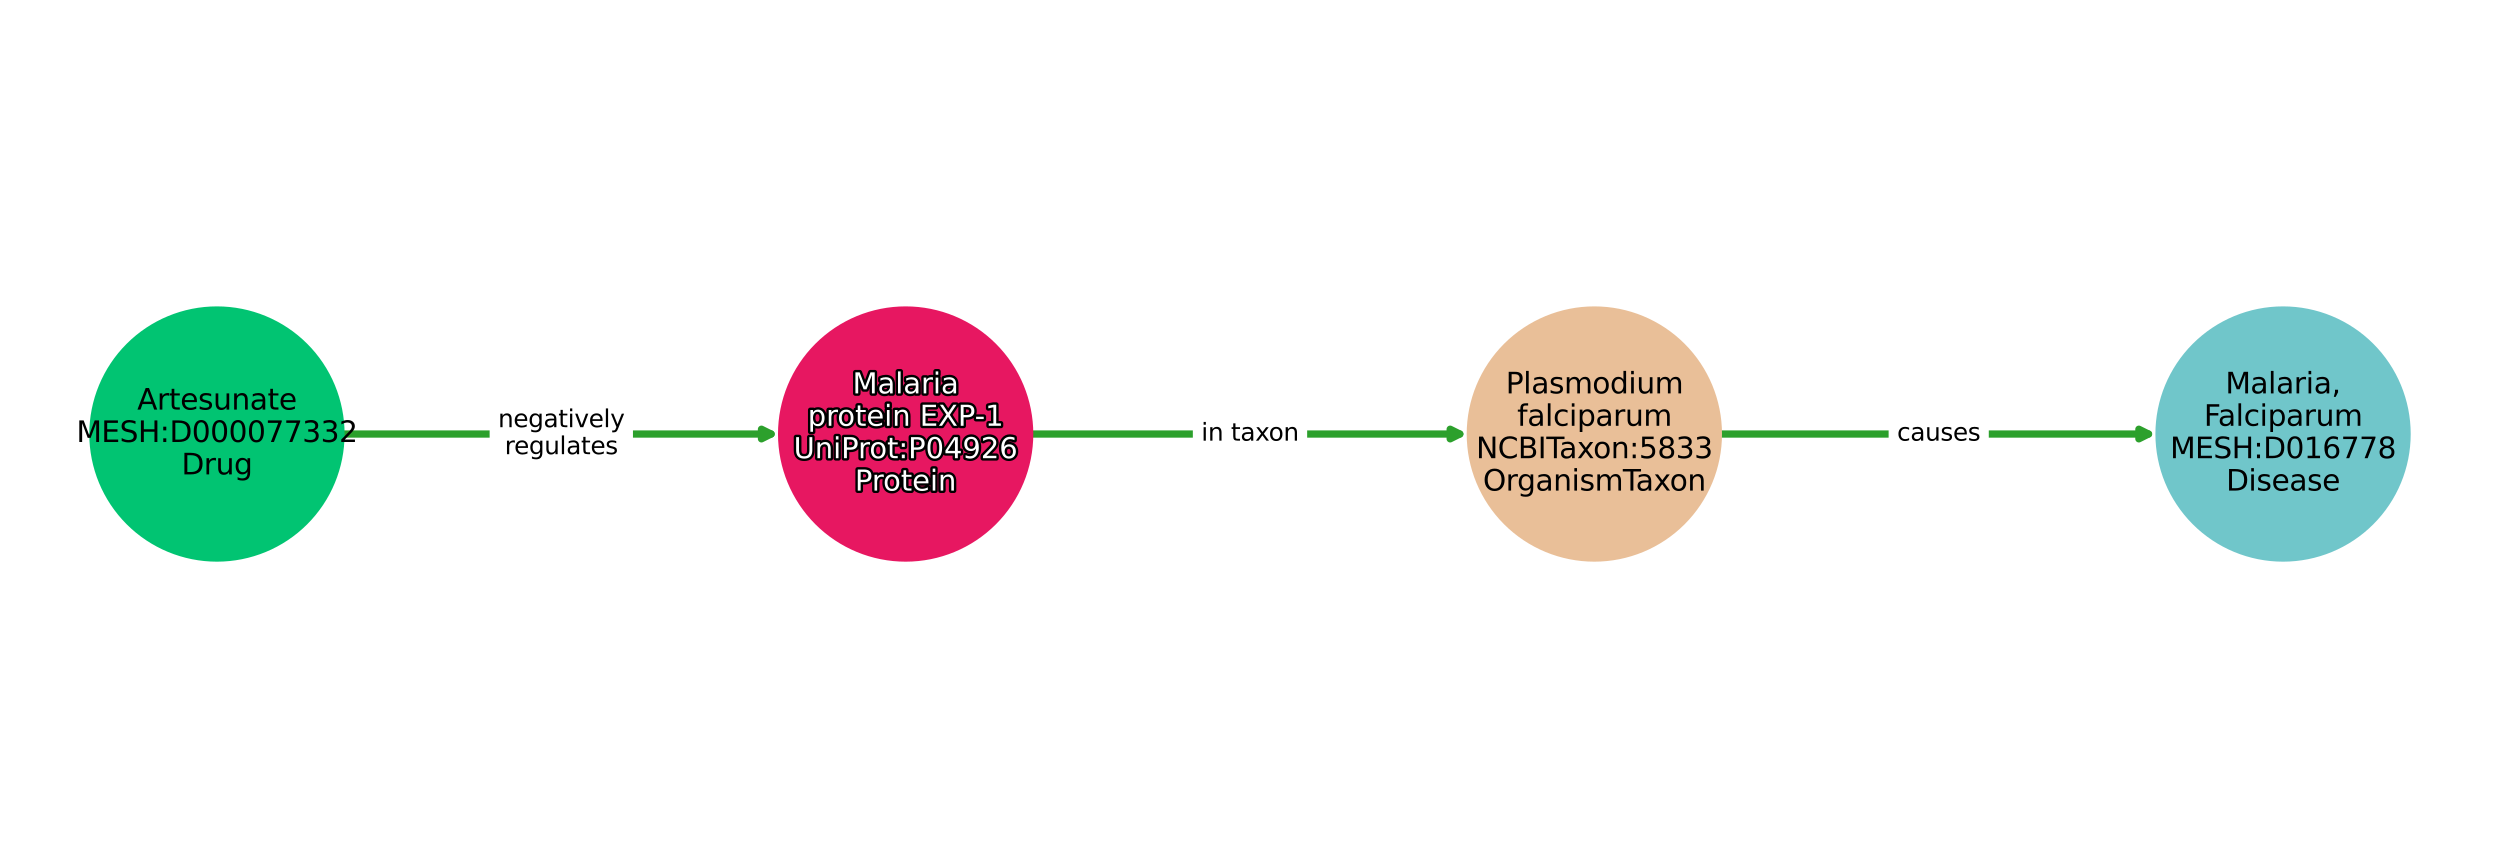 <?xml version="1.0" encoding="utf-8" standalone="no"?>
<!DOCTYPE svg PUBLIC "-//W3C//DTD SVG 1.1//EN"
  "http://www.w3.org/Graphics/SVG/1.1/DTD/svg11.dtd">
<svg xmlns:xlink="http://www.w3.org/1999/xlink" width="1036.8pt" height="360pt" viewBox="0 0 1036.8 360" xmlns="http://www.w3.org/2000/svg" version="1.1">
 <defs>
  <style type="text/css">*{stroke-linejoin: round; stroke-linecap: butt}</style>
 </defs>
 <g id="figure_1">
  <g id="patch_1">
   <path d="M 0 360 
L 1036.8 360 
L 1036.8 0 
L 0 0 
z
" style="fill: #ffffff"/>
  </g>
  <g id="axes_1">
   <g id="patch_2">
    <path d="M 142.413 180 
Q 232.781 180 319.795 180 
" clip-path="url(#p7518a06d6d)" style="fill: none; stroke: #2ca02c; stroke-width: 3; stroke-linecap: round"/>
    <path d="M 315.795 178 
L 319.795 180 
L 315.795 182 
L 315.795 178 
z
" clip-path="url(#p7518a06d6d)" style="fill: #2ca02c; stroke: #2ca02c; stroke-width: 3; stroke-linecap: round"/>
   </g>
   <g id="patch_3">
    <path d="M 428.032 180 
Q 518.4 180 605.414 180 
" clip-path="url(#p7518a06d6d)" style="fill: none; stroke: #2ca02c; stroke-width: 3; stroke-linecap: round"/>
    <path d="M 601.414 178 
L 605.414 180 
L 601.414 182 
L 601.414 178 
z
" clip-path="url(#p7518a06d6d)" style="fill: #2ca02c; stroke: #2ca02c; stroke-width: 3; stroke-linecap: round"/>
   </g>
   <g id="patch_4">
    <path d="M 713.652 180 
Q 804.02 180 891.034 180 
" clip-path="url(#p7518a06d6d)" style="fill: none; stroke: #2ca02c; stroke-width: 3; stroke-linecap: round"/>
    <path d="M 887.034 178 
L 891.034 180 
L 887.034 182 
L 887.034 178 
z
" clip-path="url(#p7518a06d6d)" style="fill: #2ca02c; stroke: #2ca02c; stroke-width: 3; stroke-linecap: round"/>
   </g>
   <g id="text_1">
    <g id="patch_5">
     <path d="M 206.563 193.438 
L 258.997 193.438 
Q 261.997 193.438 261.997 190.438 
L 261.997 169.562 
Q 261.997 166.562 258.997 166.562 
L 206.563 166.562 
Q 203.563 166.562 203.563 169.562 
L 203.563 190.438 
Q 203.563 193.438 206.563 193.438 
z
" clip-path="url(#p7518a06d6d)" style="fill: #ffffff; stroke: #ffffff; stroke-linejoin: miter"/>
    </g>
    <g clip-path="url(#p7518a06d6d)">
     <!-- negatively -->
     <g transform="translate(206.563 177.16)scale(0.1 -0.1)">
      <defs>
       <path id="DejaVuSans-6e" d="M 3513 2113 
L 3513 0 
L 2938 0 
L 2938 2094 
Q 2938 2591 2744 2837 
Q 2550 3084 2163 3084 
Q 1697 3084 1428 2787 
Q 1159 2491 1159 1978 
L 1159 0 
L 581 0 
L 581 3500 
L 1159 3500 
L 1159 2956 
Q 1366 3272 1645 3428 
Q 1925 3584 2291 3584 
Q 2894 3584 3203 3211 
Q 3513 2838 3513 2113 
z
" transform="scale(0.016)"/>
       <path id="DejaVuSans-65" d="M 3597 1894 
L 3597 1613 
L 953 1613 
Q 991 1019 1311 708 
Q 1631 397 2203 397 
Q 2534 397 2845 478 
Q 3156 559 3463 722 
L 3463 178 
Q 3153 47 2828 -22 
Q 2503 -91 2169 -91 
Q 1331 -91 842 396 
Q 353 884 353 1716 
Q 353 2575 817 3079 
Q 1281 3584 2069 3584 
Q 2775 3584 3186 3129 
Q 3597 2675 3597 1894 
z
M 3022 2063 
Q 3016 2534 2758 2815 
Q 2500 3097 2075 3097 
Q 1594 3097 1305 2825 
Q 1016 2553 972 2059 
L 3022 2063 
z
" transform="scale(0.016)"/>
       <path id="DejaVuSans-67" d="M 2906 1791 
Q 2906 2416 2648 2759 
Q 2391 3103 1925 3103 
Q 1463 3103 1205 2759 
Q 947 2416 947 1791 
Q 947 1169 1205 825 
Q 1463 481 1925 481 
Q 2391 481 2648 825 
Q 2906 1169 2906 1791 
z
M 3481 434 
Q 3481 -459 3084 -895 
Q 2688 -1331 1869 -1331 
Q 1566 -1331 1297 -1286 
Q 1028 -1241 775 -1147 
L 775 -588 
Q 1028 -725 1275 -790 
Q 1522 -856 1778 -856 
Q 2344 -856 2625 -561 
Q 2906 -266 2906 331 
L 2906 616 
Q 2728 306 2450 153 
Q 2172 0 1784 0 
Q 1141 0 747 490 
Q 353 981 353 1791 
Q 353 2603 747 3093 
Q 1141 3584 1784 3584 
Q 2172 3584 2450 3431 
Q 2728 3278 2906 2969 
L 2906 3500 
L 3481 3500 
L 3481 434 
z
" transform="scale(0.016)"/>
       <path id="DejaVuSans-61" d="M 2194 1759 
Q 1497 1759 1228 1600 
Q 959 1441 959 1056 
Q 959 750 1161 570 
Q 1363 391 1709 391 
Q 2188 391 2477 730 
Q 2766 1069 2766 1631 
L 2766 1759 
L 2194 1759 
z
M 3341 1997 
L 3341 0 
L 2766 0 
L 2766 531 
Q 2569 213 2275 61 
Q 1981 -91 1556 -91 
Q 1019 -91 701 211 
Q 384 513 384 1019 
Q 384 1609 779 1909 
Q 1175 2209 1959 2209 
L 2766 2209 
L 2766 2266 
Q 2766 2663 2505 2880 
Q 2244 3097 1772 3097 
Q 1472 3097 1187 3025 
Q 903 2953 641 2809 
L 641 3341 
Q 956 3463 1253 3523 
Q 1550 3584 1831 3584 
Q 2591 3584 2966 3190 
Q 3341 2797 3341 1997 
z
" transform="scale(0.016)"/>
       <path id="DejaVuSans-74" d="M 1172 4494 
L 1172 3500 
L 2356 3500 
L 2356 3053 
L 1172 3053 
L 1172 1153 
Q 1172 725 1289 603 
Q 1406 481 1766 481 
L 2356 481 
L 2356 0 
L 1766 0 
Q 1100 0 847 248 
Q 594 497 594 1153 
L 594 3053 
L 172 3053 
L 172 3500 
L 594 3500 
L 594 4494 
L 1172 4494 
z
" transform="scale(0.016)"/>
       <path id="DejaVuSans-69" d="M 603 3500 
L 1178 3500 
L 1178 0 
L 603 0 
L 603 3500 
z
M 603 4863 
L 1178 4863 
L 1178 4134 
L 603 4134 
L 603 4863 
z
" transform="scale(0.016)"/>
       <path id="DejaVuSans-76" d="M 191 3500 
L 800 3500 
L 1894 563 
L 2988 3500 
L 3597 3500 
L 2284 0 
L 1503 0 
L 191 3500 
z
" transform="scale(0.016)"/>
       <path id="DejaVuSans-6c" d="M 603 4863 
L 1178 4863 
L 1178 0 
L 603 0 
L 603 4863 
z
" transform="scale(0.016)"/>
       <path id="DejaVuSans-79" d="M 2059 -325 
Q 1816 -950 1584 -1140 
Q 1353 -1331 966 -1331 
L 506 -1331 
L 506 -850 
L 844 -850 
Q 1081 -850 1212 -737 
Q 1344 -625 1503 -206 
L 1606 56 
L 191 3500 
L 800 3500 
L 1894 763 
L 2988 3500 
L 3597 3500 
L 2059 -325 
z
" transform="scale(0.016)"/>
      </defs>
      <use xlink:href="#DejaVuSans-6e"/>
      <use xlink:href="#DejaVuSans-65" x="63.379"/>
      <use xlink:href="#DejaVuSans-67" x="124.902"/>
      <use xlink:href="#DejaVuSans-61" x="188.379"/>
      <use xlink:href="#DejaVuSans-74" x="249.658"/>
      <use xlink:href="#DejaVuSans-69" x="288.867"/>
      <use xlink:href="#DejaVuSans-76" x="316.65"/>
      <use xlink:href="#DejaVuSans-65" x="375.83"/>
      <use xlink:href="#DejaVuSans-6c" x="437.354"/>
      <use xlink:href="#DejaVuSans-79" x="465.137"/>
     </g>
    </g>
    <g clip-path="url(#p7518a06d6d)">
     <!-- regulates -->
     <g transform="translate(209.323 188.358)scale(0.1 -0.1)">
      <defs>
       <path id="DejaVuSans-72" d="M 2631 2963 
Q 2534 3019 2420 3045 
Q 2306 3072 2169 3072 
Q 1681 3072 1420 2755 
Q 1159 2438 1159 1844 
L 1159 0 
L 581 0 
L 581 3500 
L 1159 3500 
L 1159 2956 
Q 1341 3275 1631 3429 
Q 1922 3584 2338 3584 
Q 2397 3584 2469 3576 
Q 2541 3569 2628 3553 
L 2631 2963 
z
" transform="scale(0.016)"/>
       <path id="DejaVuSans-75" d="M 544 1381 
L 544 3500 
L 1119 3500 
L 1119 1403 
Q 1119 906 1312 657 
Q 1506 409 1894 409 
Q 2359 409 2629 706 
Q 2900 1003 2900 1516 
L 2900 3500 
L 3475 3500 
L 3475 0 
L 2900 0 
L 2900 538 
Q 2691 219 2414 64 
Q 2138 -91 1772 -91 
Q 1169 -91 856 284 
Q 544 659 544 1381 
z
M 1991 3584 
L 1991 3584 
z
" transform="scale(0.016)"/>
       <path id="DejaVuSans-73" d="M 2834 3397 
L 2834 2853 
Q 2591 2978 2328 3040 
Q 2066 3103 1784 3103 
Q 1356 3103 1142 2972 
Q 928 2841 928 2578 
Q 928 2378 1081 2264 
Q 1234 2150 1697 2047 
L 1894 2003 
Q 2506 1872 2764 1633 
Q 3022 1394 3022 966 
Q 3022 478 2636 193 
Q 2250 -91 1575 -91 
Q 1294 -91 989 -36 
Q 684 19 347 128 
L 347 722 
Q 666 556 975 473 
Q 1284 391 1588 391 
Q 1994 391 2212 530 
Q 2431 669 2431 922 
Q 2431 1156 2273 1281 
Q 2116 1406 1581 1522 
L 1381 1569 
Q 847 1681 609 1914 
Q 372 2147 372 2553 
Q 372 3047 722 3315 
Q 1072 3584 1716 3584 
Q 2034 3584 2315 3537 
Q 2597 3491 2834 3397 
z
" transform="scale(0.016)"/>
      </defs>
      <use xlink:href="#DejaVuSans-72"/>
      <use xlink:href="#DejaVuSans-65" x="38.863"/>
      <use xlink:href="#DejaVuSans-67" x="100.387"/>
      <use xlink:href="#DejaVuSans-75" x="163.863"/>
      <use xlink:href="#DejaVuSans-6c" x="227.242"/>
      <use xlink:href="#DejaVuSans-61" x="255.025"/>
      <use xlink:href="#DejaVuSans-74" x="316.305"/>
      <use xlink:href="#DejaVuSans-65" x="355.514"/>
      <use xlink:href="#DejaVuSans-73" x="417.037"/>
     </g>
    </g>
   </g>
   <g id="text_2">
    <g id="patch_6">
     <path d="M 498.198 187.839 
L 538.602 187.839 
Q 541.602 187.839 541.602 184.839 
L 541.602 175.161 
Q 541.602 172.161 538.602 172.161 
L 498.198 172.161 
Q 495.198 172.161 495.198 175.161 
L 495.198 184.839 
Q 495.198 187.839 498.198 187.839 
z
" clip-path="url(#p7518a06d6d)" style="fill: #ffffff; stroke: #ffffff; stroke-linejoin: miter"/>
    </g>
    <g clip-path="url(#p7518a06d6d)">
     <!-- in taxon -->
     <g transform="translate(498.198 182.759)scale(0.1 -0.1)">
      <defs>
       <path id="DejaVuSans-20" transform="scale(0.016)"/>
       <path id="DejaVuSans-78" d="M 3513 3500 
L 2247 1797 
L 3578 0 
L 2900 0 
L 1881 1375 
L 863 0 
L 184 0 
L 1544 1831 
L 300 3500 
L 978 3500 
L 1906 2253 
L 2834 3500 
L 3513 3500 
z
" transform="scale(0.016)"/>
       <path id="DejaVuSans-6f" d="M 1959 3097 
Q 1497 3097 1228 2736 
Q 959 2375 959 1747 
Q 959 1119 1226 758 
Q 1494 397 1959 397 
Q 2419 397 2687 759 
Q 2956 1122 2956 1747 
Q 2956 2369 2687 2733 
Q 2419 3097 1959 3097 
z
M 1959 3584 
Q 2709 3584 3137 3096 
Q 3566 2609 3566 1747 
Q 3566 888 3137 398 
Q 2709 -91 1959 -91 
Q 1206 -91 779 398 
Q 353 888 353 1747 
Q 353 2609 779 3096 
Q 1206 3584 1959 3584 
z
" transform="scale(0.016)"/>
      </defs>
      <use xlink:href="#DejaVuSans-69"/>
      <use xlink:href="#DejaVuSans-6e" x="27.783"/>
      <use xlink:href="#DejaVuSans-20" x="91.162"/>
      <use xlink:href="#DejaVuSans-74" x="122.949"/>
      <use xlink:href="#DejaVuSans-61" x="162.158"/>
      <use xlink:href="#DejaVuSans-78" x="223.438"/>
      <use xlink:href="#DejaVuSans-6f" x="279.492"/>
      <use xlink:href="#DejaVuSans-6e" x="340.674"/>
     </g>
    </g>
   </g>
   <g id="text_3">
    <g id="patch_7">
     <path d="M 786.752 187.839 
L 821.288 187.839 
Q 824.288 187.839 824.288 184.839 
L 824.288 175.161 
Q 824.288 172.161 821.288 172.161 
L 786.752 172.161 
Q 783.752 172.161 783.752 175.161 
L 783.752 184.839 
Q 783.752 187.839 786.752 187.839 
z
" clip-path="url(#p7518a06d6d)" style="fill: #ffffff; stroke: #ffffff; stroke-linejoin: miter"/>
    </g>
    <g clip-path="url(#p7518a06d6d)">
     <!-- causes -->
     <g transform="translate(786.752 182.759)scale(0.1 -0.1)">
      <defs>
       <path id="DejaVuSans-63" d="M 3122 3366 
L 3122 2828 
Q 2878 2963 2633 3030 
Q 2388 3097 2138 3097 
Q 1578 3097 1268 2742 
Q 959 2388 959 1747 
Q 959 1106 1268 751 
Q 1578 397 2138 397 
Q 2388 397 2633 464 
Q 2878 531 3122 666 
L 3122 134 
Q 2881 22 2623 -34 
Q 2366 -91 2075 -91 
Q 1284 -91 818 406 
Q 353 903 353 1747 
Q 353 2603 823 3093 
Q 1294 3584 2113 3584 
Q 2378 3584 2631 3529 
Q 2884 3475 3122 3366 
z
" transform="scale(0.016)"/>
      </defs>
      <use xlink:href="#DejaVuSans-63"/>
      <use xlink:href="#DejaVuSans-61" x="54.98"/>
      <use xlink:href="#DejaVuSans-75" x="116.26"/>
      <use xlink:href="#DejaVuSans-73" x="179.639"/>
      <use xlink:href="#DejaVuSans-65" x="231.738"/>
      <use xlink:href="#DejaVuSans-73" x="293.262"/>
     </g>
    </g>
   </g>
   <g id="PathCollection_1">
    <defs>
     <path id="C0_0_ded50e1ee1" d="M 0 52.44 
C 13.907 52.44 27.247 46.915 37.081 37.081 
C 46.915 27.247 52.44 13.907 52.44 -0 
C 52.44 -13.907 46.915 -27.247 37.081 -37.081 
C 27.247 -46.915 13.907 -52.44 0 -52.44 
C -13.907 -52.44 -27.247 -46.915 -37.081 -37.081 
C -46.915 -27.247 -52.44 -13.907 -52.44 0 
C -52.44 13.907 -46.915 27.247 -37.081 37.081 
C -27.247 46.915 -13.907 52.44 0 52.44 
z
"/>
    </defs>
    <g clip-path="url(#p7518a06d6d)">
     <use xlink:href="#C0_0_ded50e1ee1" x="89.97" y="180" style="fill: #01c472; stroke: #01c472"/>
    </g>
    <g clip-path="url(#p7518a06d6d)">
     <use xlink:href="#C0_0_ded50e1ee1" x="375.59" y="180" style="fill: #e71761; stroke: #e71761"/>
    </g>
    <g clip-path="url(#p7518a06d6d)">
     <use xlink:href="#C0_0_ded50e1ee1" x="661.21" y="180" style="fill: #e9bf98; stroke: #e9bf98"/>
    </g>
    <g clip-path="url(#p7518a06d6d)">
     <use xlink:href="#C0_0_ded50e1ee1" x="946.83" y="180" style="fill: #70c6ca; stroke: #70c6ca"/>
    </g>
   </g>
   <g id="text_4">
    <path d="M 354.76 154.406 
L 356.524 154.406 
L 358.755 160.36 
L 361 154.406 
L 362.764 154.406 
L 362.764 163.155 
L 361.609 163.155 
L 361.609 155.473 
L 359.354 161.473 
L 358.165 161.473 
L 355.909 155.473 
L 355.909 163.155 
L 354.76 163.155 
L 354.76 154.406 
z
M 368.05 159.857 
Q 366.743 159.857 366.238 160.155 
Q 365.734 160.453 365.734 161.175 
Q 365.734 161.749 366.113 162.086 
Q 366.491 162.422 367.14 162.422 
Q 368.038 162.422 368.58 161.786 
Q 369.122 161.151 369.122 160.097 
L 369.122 159.857 
L 368.05 159.857 
z
M 370.2 159.411 
L 370.2 163.155 
L 369.122 163.155 
L 369.122 162.16 
Q 368.753 162.756 368.201 163.041 
Q 367.65 163.326 366.853 163.326 
Q 365.846 163.326 365.25 162.76 
Q 364.656 162.193 364.656 161.245 
Q 364.656 160.138 365.396 159.576 
Q 366.139 159.013 367.609 159.013 
L 369.122 159.013 
L 369.122 158.906 
Q 369.122 158.162 368.633 157.755 
Q 368.143 157.348 367.258 157.348 
Q 366.696 157.348 366.161 157.483 
Q 365.629 157.618 365.138 157.888 
L 365.138 156.891 
Q 365.728 156.662 366.285 156.55 
Q 366.842 156.435 367.369 156.435 
Q 368.794 156.435 369.497 157.174 
Q 370.2 157.911 370.2 159.411 
z
M 372.42 154.037 
L 373.498 154.037 
L 373.498 163.155 
L 372.42 163.155 
L 372.42 154.037 
z
M 378.737 159.857 
Q 377.43 159.857 376.926 160.155 
Q 376.421 160.453 376.421 161.175 
Q 376.421 161.749 376.8 162.086 
Q 377.179 162.422 377.828 162.422 
Q 378.726 162.422 379.268 161.786 
Q 379.81 161.151 379.81 160.097 
L 379.81 159.857 
L 378.737 159.857 
z
M 380.888 159.411 
L 380.888 163.155 
L 379.81 163.155 
L 379.81 162.16 
Q 379.44 162.756 378.889 163.041 
Q 378.338 163.326 377.541 163.326 
Q 376.534 163.326 375.938 162.76 
Q 375.343 162.193 375.343 161.245 
Q 375.343 160.138 376.084 159.576 
Q 376.826 159.013 378.296 159.013 
L 379.81 159.013 
L 379.81 158.906 
Q 379.81 158.162 379.32 157.755 
Q 378.831 157.348 377.946 157.348 
Q 377.383 157.348 376.849 157.483 
Q 376.316 157.618 375.825 157.888 
L 375.825 156.891 
Q 376.416 156.662 376.973 156.55 
Q 377.53 156.435 378.056 156.435 
Q 379.481 156.435 380.185 157.174 
Q 380.888 157.911 380.888 159.411 
z
M 386.91 157.6 
Q 386.728 157.495 386.514 157.446 
Q 386.301 157.395 386.044 157.395 
Q 385.129 157.395 384.639 157.99 
Q 384.15 158.584 384.15 159.698 
L 384.15 163.155 
L 383.066 163.155 
L 383.066 156.593 
L 384.15 156.593 
L 384.15 157.613 
Q 384.491 157.015 385.035 156.726 
Q 385.581 156.435 386.361 156.435 
Q 386.471 156.435 386.606 156.45 
Q 386.741 156.463 386.904 156.493 
L 386.91 157.6 
z
M 388.041 156.593 
L 389.119 156.593 
L 389.119 163.155 
L 388.041 163.155 
L 388.041 156.593 
z
M 388.041 154.037 
L 389.119 154.037 
L 389.119 155.404 
L 388.041 155.404 
L 388.041 154.037 
z
M 394.358 159.857 
Q 393.051 159.857 392.547 160.155 
Q 392.043 160.453 392.043 161.175 
Q 392.043 161.749 392.421 162.086 
Q 392.8 162.422 393.449 162.422 
Q 394.347 162.422 394.889 161.786 
Q 395.431 161.151 395.431 160.097 
L 395.431 159.857 
L 394.358 159.857 
z
M 396.509 159.411 
L 396.509 163.155 
L 395.431 163.155 
L 395.431 162.16 
Q 395.061 162.756 394.51 163.041 
Q 393.959 163.326 393.162 163.326 
Q 392.155 163.326 391.559 162.76 
Q 390.964 162.193 390.964 161.245 
Q 390.964 160.138 391.705 159.576 
Q 392.448 159.013 393.918 159.013 
L 395.431 159.013 
L 395.431 158.906 
Q 395.431 158.162 394.941 157.755 
Q 394.452 157.348 393.567 157.348 
Q 393.004 157.348 392.47 157.483 
Q 391.938 157.618 391.446 157.888 
L 391.446 156.891 
Q 392.037 156.662 392.594 156.55 
Q 393.151 156.435 393.678 156.435 
Q 395.103 156.435 395.806 157.174 
Q 396.509 157.911 396.509 159.411 
z
" clip-path="url(#p7518a06d6d)" style="fill: #ffffff; stroke: #000000; stroke-width: 2"/>
    <path d="M 354.76 154.406 
L 356.524 154.406 
L 358.755 160.36 
L 361 154.406 
L 362.764 154.406 
L 362.764 163.155 
L 361.609 163.155 
L 361.609 155.473 
L 359.354 161.473 
L 358.165 161.473 
L 355.909 155.473 
L 355.909 163.155 
L 354.76 163.155 
L 354.76 154.406 
z
M 368.05 159.857 
Q 366.743 159.857 366.238 160.155 
Q 365.734 160.453 365.734 161.175 
Q 365.734 161.749 366.113 162.086 
Q 366.491 162.422 367.14 162.422 
Q 368.038 162.422 368.58 161.786 
Q 369.122 161.151 369.122 160.097 
L 369.122 159.857 
L 368.05 159.857 
z
M 370.2 159.411 
L 370.2 163.155 
L 369.122 163.155 
L 369.122 162.16 
Q 368.753 162.756 368.201 163.041 
Q 367.65 163.326 366.853 163.326 
Q 365.846 163.326 365.25 162.76 
Q 364.656 162.193 364.656 161.245 
Q 364.656 160.138 365.396 159.576 
Q 366.139 159.013 367.609 159.013 
L 369.122 159.013 
L 369.122 158.906 
Q 369.122 158.162 368.633 157.755 
Q 368.143 157.348 367.258 157.348 
Q 366.696 157.348 366.161 157.483 
Q 365.629 157.618 365.138 157.888 
L 365.138 156.891 
Q 365.728 156.662 366.285 156.55 
Q 366.842 156.435 367.369 156.435 
Q 368.794 156.435 369.497 157.174 
Q 370.2 157.911 370.2 159.411 
z
M 372.42 154.037 
L 373.498 154.037 
L 373.498 163.155 
L 372.42 163.155 
L 372.42 154.037 
z
M 378.737 159.857 
Q 377.43 159.857 376.926 160.155 
Q 376.421 160.453 376.421 161.175 
Q 376.421 161.749 376.8 162.086 
Q 377.179 162.422 377.828 162.422 
Q 378.726 162.422 379.268 161.786 
Q 379.81 161.151 379.81 160.097 
L 379.81 159.857 
L 378.737 159.857 
z
M 380.888 159.411 
L 380.888 163.155 
L 379.81 163.155 
L 379.81 162.16 
Q 379.44 162.756 378.889 163.041 
Q 378.338 163.326 377.541 163.326 
Q 376.534 163.326 375.938 162.76 
Q 375.343 162.193 375.343 161.245 
Q 375.343 160.138 376.084 159.576 
Q 376.826 159.013 378.296 159.013 
L 379.81 159.013 
L 379.81 158.906 
Q 379.81 158.162 379.32 157.755 
Q 378.831 157.348 377.946 157.348 
Q 377.383 157.348 376.849 157.483 
Q 376.316 157.618 375.825 157.888 
L 375.825 156.891 
Q 376.416 156.662 376.973 156.55 
Q 377.53 156.435 378.056 156.435 
Q 379.481 156.435 380.185 157.174 
Q 380.888 157.911 380.888 159.411 
z
M 386.91 157.6 
Q 386.728 157.495 386.514 157.446 
Q 386.301 157.395 386.044 157.395 
Q 385.129 157.395 384.639 157.99 
Q 384.15 158.584 384.15 159.698 
L 384.15 163.155 
L 383.066 163.155 
L 383.066 156.593 
L 384.15 156.593 
L 384.15 157.613 
Q 384.491 157.015 385.035 156.726 
Q 385.581 156.435 386.361 156.435 
Q 386.471 156.435 386.606 156.45 
Q 386.741 156.463 386.904 156.493 
L 386.91 157.6 
z
M 388.041 156.593 
L 389.119 156.593 
L 389.119 163.155 
L 388.041 163.155 
L 388.041 156.593 
z
M 388.041 154.037 
L 389.119 154.037 
L 389.119 155.404 
L 388.041 155.404 
L 388.041 154.037 
z
M 394.358 159.857 
Q 393.051 159.857 392.547 160.155 
Q 392.043 160.453 392.043 161.175 
Q 392.043 161.749 392.421 162.086 
Q 392.8 162.422 393.449 162.422 
Q 394.347 162.422 394.889 161.786 
Q 395.431 161.151 395.431 160.097 
L 395.431 159.857 
L 394.358 159.857 
z
M 396.509 159.411 
L 396.509 163.155 
L 395.431 163.155 
L 395.431 162.16 
Q 395.061 162.756 394.51 163.041 
Q 393.959 163.326 393.162 163.326 
Q 392.155 163.326 391.559 162.76 
Q 390.964 162.193 390.964 161.245 
Q 390.964 160.138 391.705 159.576 
Q 392.448 159.013 393.918 159.013 
L 395.431 159.013 
L 395.431 158.906 
Q 395.431 158.162 394.941 157.755 
Q 394.452 157.348 393.567 157.348 
Q 393.004 157.348 392.47 157.483 
Q 391.938 157.618 391.446 157.888 
L 391.446 156.891 
Q 392.037 156.662 392.594 156.55 
Q 393.151 156.435 393.678 156.435 
Q 395.103 156.435 395.806 157.174 
Q 396.509 157.911 396.509 159.411 
z
" clip-path="url(#p7518a06d6d)" style="fill: #ffffff"/>
    <path d="M 337.165 175.608 
L 337.165 179.088 
L 336.081 179.088 
L 336.081 170.03 
L 337.165 170.03 
L 337.165 171.026 
Q 337.506 170.441 338.024 170.158 
Q 338.543 169.873 339.263 169.873 
Q 340.459 169.873 341.205 170.821 
Q 341.954 171.77 341.954 173.317 
Q 341.954 174.864 341.205 175.814 
Q 340.459 176.763 339.263 176.763 
Q 338.543 176.763 338.024 176.478 
Q 337.506 176.193 337.165 175.608 
z
M 340.834 173.317 
Q 340.834 172.128 340.345 171.451 
Q 339.855 170.774 339 170.774 
Q 338.144 170.774 337.654 171.451 
Q 337.165 172.128 337.165 173.317 
Q 337.165 174.506 337.654 175.183 
Q 338.144 175.859 339 175.859 
Q 339.855 175.859 340.345 175.183 
Q 340.834 174.506 340.834 173.317 
z
M 347.542 171.037 
Q 347.36 170.932 347.146 170.883 
Q 346.933 170.833 346.676 170.833 
Q 345.761 170.833 345.271 171.427 
Q 344.782 172.021 344.782 173.135 
L 344.782 176.593 
L 343.698 176.593 
L 343.698 170.03 
L 344.782 170.03 
L 344.782 171.05 
Q 345.123 170.452 345.667 170.163 
Q 346.213 169.873 346.993 169.873 
Q 347.103 169.873 347.238 169.888 
Q 347.373 169.901 347.536 169.931 
L 347.542 171.037 
z
M 350.946 170.786 
Q 350.079 170.786 349.575 171.463 
Q 349.071 172.139 349.071 173.317 
Q 349.071 174.494 349.571 175.171 
Q 350.074 175.848 350.946 175.848 
Q 351.808 175.848 352.311 175.169 
Q 352.815 174.489 352.815 173.317 
Q 352.815 172.151 352.311 171.468 
Q 351.808 170.786 350.946 170.786 
z
M 350.946 169.873 
Q 352.352 169.873 353.154 170.788 
Q 353.959 171.701 353.959 173.317 
Q 353.959 174.928 353.154 175.846 
Q 352.352 176.763 350.946 176.763 
Q 349.534 176.763 348.733 175.846 
Q 347.934 174.928 347.934 173.317 
Q 347.934 171.701 348.733 170.788 
Q 349.534 169.873 350.946 169.873 
z
M 356.812 168.166 
L 356.812 170.03 
L 359.032 170.03 
L 359.032 170.868 
L 356.812 170.868 
L 356.812 174.431 
Q 356.812 175.233 357.031 175.462 
Q 357.25 175.691 357.925 175.691 
L 359.032 175.691 
L 359.032 176.593 
L 357.925 176.593 
Q 356.677 176.593 356.202 176.128 
Q 355.728 175.661 355.728 174.431 
L 355.728 170.868 
L 354.937 170.868 
L 354.937 170.03 
L 355.728 170.03 
L 355.728 168.166 
L 356.812 168.166 
z
M 366.064 173.041 
L 366.064 173.568 
L 361.106 173.568 
Q 361.177 174.682 361.777 175.265 
Q 362.377 175.848 363.45 175.848 
Q 364.071 175.848 364.654 175.696 
Q 365.237 175.544 365.812 175.239 
L 365.812 176.259 
Q 365.231 176.504 364.622 176.634 
Q 364.012 176.763 363.386 176.763 
Q 361.815 176.763 360.898 175.85 
Q 359.981 174.935 359.981 173.375 
Q 359.981 171.764 360.851 170.819 
Q 361.721 169.873 363.199 169.873 
Q 364.522 169.873 365.293 170.726 
Q 366.064 171.577 366.064 173.041 
z
M 364.986 172.724 
Q 364.974 171.841 364.491 171.314 
Q 364.007 170.786 363.21 170.786 
Q 362.308 170.786 361.766 171.296 
Q 361.224 171.806 361.142 172.732 
L 364.986 172.724 
z
M 367.833 170.03 
L 368.911 170.03 
L 368.911 176.593 
L 367.833 176.593 
L 367.833 170.03 
z
M 367.833 167.474 
L 368.911 167.474 
L 368.911 168.841 
L 367.833 168.841 
L 367.833 167.474 
z
M 376.623 172.631 
L 376.623 176.593 
L 375.545 176.593 
L 375.545 172.666 
Q 375.545 171.734 375.181 171.273 
Q 374.817 170.81 374.092 170.81 
Q 373.218 170.81 372.714 171.367 
Q 372.209 171.922 372.209 172.884 
L 372.209 176.593 
L 371.125 176.593 
L 371.125 170.03 
L 372.209 170.03 
L 372.209 171.05 
Q 372.597 170.458 373.12 170.165 
Q 373.645 169.873 374.332 169.873 
Q 375.462 169.873 376.042 170.572 
Q 376.623 171.271 376.623 172.631 
z
M 382.634 167.844 
L 388.165 167.844 
L 388.165 168.841 
L 383.817 168.841 
L 383.817 171.431 
L 387.983 171.431 
L 387.983 172.426 
L 383.817 172.426 
L 383.817 175.597 
L 388.27 175.597 
L 388.27 176.593 
L 382.634 176.593 
L 382.634 167.844 
z
M 389.794 167.844 
L 391.065 167.844 
L 393.24 171.097 
L 395.424 167.844 
L 396.696 167.844 
L 393.883 172.046 
L 396.883 176.593 
L 395.612 176.593 
L 393.152 172.873 
L 390.673 176.593 
L 389.396 176.593 
L 392.518 171.922 
L 389.794 167.844 
z
M 399.619 168.817 
L 399.619 172.104 
L 401.108 172.104 
Q 401.935 172.104 402.385 171.676 
Q 402.837 171.249 402.837 170.458 
Q 402.837 169.672 402.385 169.244 
Q 401.935 168.817 401.108 168.817 
L 399.619 168.817 
z
M 398.436 167.844 
L 401.108 167.844 
Q 402.58 167.844 403.332 168.509 
Q 404.086 169.175 404.086 170.458 
Q 404.086 171.753 403.332 172.415 
Q 402.58 173.077 401.108 173.077 
L 399.619 173.077 
L 399.619 176.593 
L 398.436 176.593 
L 398.436 167.844 
z
M 404.812 172.826 
L 407.969 172.826 
L 407.969 173.786 
L 404.812 173.786 
L 404.812 172.826 
z
M 410.044 175.597 
L 411.977 175.597 
L 411.977 168.922 
L 409.873 169.344 
L 409.873 168.266 
L 411.966 167.844 
L 413.149 167.844 
L 413.149 175.597 
L 415.082 175.597 
L 415.082 176.593 
L 410.044 176.593 
L 410.044 175.597 
z
" clip-path="url(#p7518a06d6d)" style="fill: #ffffff; stroke: #000000; stroke-width: 2"/>
    <path d="M 337.165 175.608 
L 337.165 179.088 
L 336.081 179.088 
L 336.081 170.03 
L 337.165 170.03 
L 337.165 171.026 
Q 337.506 170.441 338.024 170.158 
Q 338.543 169.873 339.263 169.873 
Q 340.459 169.873 341.205 170.821 
Q 341.954 171.77 341.954 173.317 
Q 341.954 174.864 341.205 175.814 
Q 340.459 176.763 339.263 176.763 
Q 338.543 176.763 338.024 176.478 
Q 337.506 176.193 337.165 175.608 
z
M 340.834 173.317 
Q 340.834 172.128 340.345 171.451 
Q 339.855 170.774 339 170.774 
Q 338.144 170.774 337.654 171.451 
Q 337.165 172.128 337.165 173.317 
Q 337.165 174.506 337.654 175.183 
Q 338.144 175.859 339 175.859 
Q 339.855 175.859 340.345 175.183 
Q 340.834 174.506 340.834 173.317 
z
M 347.542 171.037 
Q 347.36 170.932 347.146 170.883 
Q 346.933 170.833 346.676 170.833 
Q 345.761 170.833 345.271 171.427 
Q 344.782 172.021 344.782 173.135 
L 344.782 176.593 
L 343.698 176.593 
L 343.698 170.03 
L 344.782 170.03 
L 344.782 171.05 
Q 345.123 170.452 345.667 170.163 
Q 346.213 169.873 346.993 169.873 
Q 347.103 169.873 347.238 169.888 
Q 347.373 169.901 347.536 169.931 
L 347.542 171.037 
z
M 350.946 170.786 
Q 350.079 170.786 349.575 171.463 
Q 349.071 172.139 349.071 173.317 
Q 349.071 174.494 349.571 175.171 
Q 350.074 175.848 350.946 175.848 
Q 351.808 175.848 352.311 175.169 
Q 352.815 174.489 352.815 173.317 
Q 352.815 172.151 352.311 171.468 
Q 351.808 170.786 350.946 170.786 
z
M 350.946 169.873 
Q 352.352 169.873 353.154 170.788 
Q 353.959 171.701 353.959 173.317 
Q 353.959 174.928 353.154 175.846 
Q 352.352 176.763 350.946 176.763 
Q 349.534 176.763 348.733 175.846 
Q 347.934 174.928 347.934 173.317 
Q 347.934 171.701 348.733 170.788 
Q 349.534 169.873 350.946 169.873 
z
M 356.812 168.166 
L 356.812 170.03 
L 359.032 170.03 
L 359.032 170.868 
L 356.812 170.868 
L 356.812 174.431 
Q 356.812 175.233 357.031 175.462 
Q 357.25 175.691 357.925 175.691 
L 359.032 175.691 
L 359.032 176.593 
L 357.925 176.593 
Q 356.677 176.593 356.202 176.128 
Q 355.728 175.661 355.728 174.431 
L 355.728 170.868 
L 354.937 170.868 
L 354.937 170.03 
L 355.728 170.03 
L 355.728 168.166 
L 356.812 168.166 
z
M 366.064 173.041 
L 366.064 173.568 
L 361.106 173.568 
Q 361.177 174.682 361.777 175.265 
Q 362.377 175.848 363.45 175.848 
Q 364.071 175.848 364.654 175.696 
Q 365.237 175.544 365.812 175.239 
L 365.812 176.259 
Q 365.231 176.504 364.622 176.634 
Q 364.012 176.763 363.386 176.763 
Q 361.815 176.763 360.898 175.85 
Q 359.981 174.935 359.981 173.375 
Q 359.981 171.764 360.851 170.819 
Q 361.721 169.873 363.199 169.873 
Q 364.522 169.873 365.293 170.726 
Q 366.064 171.577 366.064 173.041 
z
M 364.986 172.724 
Q 364.974 171.841 364.491 171.314 
Q 364.007 170.786 363.21 170.786 
Q 362.308 170.786 361.766 171.296 
Q 361.224 171.806 361.142 172.732 
L 364.986 172.724 
z
M 367.833 170.03 
L 368.911 170.03 
L 368.911 176.593 
L 367.833 176.593 
L 367.833 170.03 
z
M 367.833 167.474 
L 368.911 167.474 
L 368.911 168.841 
L 367.833 168.841 
L 367.833 167.474 
z
M 376.623 172.631 
L 376.623 176.593 
L 375.545 176.593 
L 375.545 172.666 
Q 375.545 171.734 375.181 171.273 
Q 374.817 170.81 374.092 170.81 
Q 373.218 170.81 372.714 171.367 
Q 372.209 171.922 372.209 172.884 
L 372.209 176.593 
L 371.125 176.593 
L 371.125 170.03 
L 372.209 170.03 
L 372.209 171.05 
Q 372.597 170.458 373.12 170.165 
Q 373.645 169.873 374.332 169.873 
Q 375.462 169.873 376.042 170.572 
Q 376.623 171.271 376.623 172.631 
z
M 382.634 167.844 
L 388.165 167.844 
L 388.165 168.841 
L 383.817 168.841 
L 383.817 171.431 
L 387.983 171.431 
L 387.983 172.426 
L 383.817 172.426 
L 383.817 175.597 
L 388.27 175.597 
L 388.27 176.593 
L 382.634 176.593 
L 382.634 167.844 
z
M 389.794 167.844 
L 391.065 167.844 
L 393.24 171.097 
L 395.424 167.844 
L 396.696 167.844 
L 393.883 172.046 
L 396.883 176.593 
L 395.612 176.593 
L 393.152 172.873 
L 390.673 176.593 
L 389.396 176.593 
L 392.518 171.922 
L 389.794 167.844 
z
M 399.619 168.817 
L 399.619 172.104 
L 401.108 172.104 
Q 401.935 172.104 402.385 171.676 
Q 402.837 171.249 402.837 170.458 
Q 402.837 169.672 402.385 169.244 
Q 401.935 168.817 401.108 168.817 
L 399.619 168.817 
z
M 398.436 167.844 
L 401.108 167.844 
Q 402.58 167.844 403.332 168.509 
Q 404.086 169.175 404.086 170.458 
Q 404.086 171.753 403.332 172.415 
Q 402.58 173.077 401.108 173.077 
L 399.619 173.077 
L 399.619 176.593 
L 398.436 176.593 
L 398.436 167.844 
z
M 404.812 172.826 
L 407.969 172.826 
L 407.969 173.786 
L 404.812 173.786 
L 404.812 172.826 
z
M 410.044 175.597 
L 411.977 175.597 
L 411.977 168.922 
L 409.873 169.344 
L 409.873 168.266 
L 411.966 167.844 
L 413.149 167.844 
L 413.149 175.597 
L 415.082 175.597 
L 415.082 176.593 
L 410.044 176.593 
L 410.044 175.597 
z
" clip-path="url(#p7518a06d6d)" style="fill: #ffffff"/>
    <path d="M 330.178 181.281 
L 331.368 181.281 
L 331.368 186.597 
Q 331.368 188.003 331.876 188.622 
Q 332.386 189.239 333.53 189.239 
Q 334.666 189.239 335.176 188.622 
Q 335.686 188.003 335.686 186.597 
L 335.686 181.281 
L 336.875 181.281 
L 336.875 186.743 
Q 336.875 188.453 336.028 189.327 
Q 335.182 190.201 333.53 190.201 
Q 331.871 190.201 331.023 189.327 
Q 330.178 188.453 330.178 186.743 
L 330.178 181.281 
z
M 344.505 186.068 
L 344.505 190.03 
L 343.427 190.03 
L 343.427 186.104 
Q 343.427 185.172 343.063 184.711 
Q 342.7 184.247 341.974 184.247 
Q 341.1 184.247 340.596 184.804 
Q 340.091 185.359 340.091 186.321 
L 340.091 190.03 
L 339.008 190.03 
L 339.008 183.467 
L 340.091 183.467 
L 340.091 184.487 
Q 340.48 183.895 341.003 183.602 
Q 341.528 183.31 342.214 183.31 
Q 343.345 183.31 343.924 184.009 
Q 344.505 184.709 344.505 186.068 
z
M 346.654 183.467 
L 347.733 183.467 
L 347.733 190.03 
L 346.654 190.03 
L 346.654 183.467 
z
M 346.654 180.912 
L 347.733 180.912 
L 347.733 182.279 
L 346.654 182.279 
L 346.654 180.912 
z
M 351.218 182.254 
L 351.218 185.541 
L 352.707 185.541 
Q 353.534 185.541 353.984 185.114 
Q 354.436 184.686 354.436 183.895 
Q 354.436 183.109 353.984 182.682 
Q 353.534 182.254 352.707 182.254 
L 351.218 182.254 
z
M 350.035 181.281 
L 352.707 181.281 
Q 354.179 181.281 354.931 181.947 
Q 355.685 182.612 355.685 183.895 
Q 355.685 185.191 354.931 185.852 
Q 354.179 186.514 352.707 186.514 
L 351.218 186.514 
L 351.218 190.03 
L 350.035 190.03 
L 350.035 181.281 
z
M 360.817 184.474 
Q 360.635 184.369 360.422 184.321 
Q 360.208 184.27 359.951 184.27 
Q 359.036 184.27 358.547 184.864 
Q 358.057 185.459 358.057 186.572 
L 358.057 190.03 
L 356.973 190.03 
L 356.973 183.467 
L 358.057 183.467 
L 358.057 184.487 
Q 358.398 183.889 358.942 183.601 
Q 359.488 183.31 360.268 183.31 
Q 360.378 183.31 360.513 183.325 
Q 360.648 183.338 360.812 183.368 
L 360.817 184.474 
z
M 364.221 184.223 
Q 363.355 184.223 362.85 184.9 
Q 362.346 185.577 362.346 186.754 
Q 362.346 187.932 362.846 188.609 
Q 363.349 189.286 364.221 189.286 
Q 365.083 189.286 365.586 188.607 
Q 366.09 187.926 366.09 186.754 
Q 366.09 185.588 365.586 184.906 
Q 365.083 184.223 364.221 184.223 
z
M 364.221 183.31 
Q 365.627 183.31 366.43 184.225 
Q 367.234 185.138 367.234 186.754 
Q 367.234 188.365 366.43 189.284 
Q 365.627 190.201 364.221 190.201 
Q 362.809 190.201 362.008 189.284 
Q 361.21 188.365 361.21 186.754 
Q 361.21 185.138 362.008 184.225 
Q 362.809 183.31 364.221 183.31 
z
M 370.087 181.604 
L 370.087 183.467 
L 372.307 183.467 
L 372.307 184.306 
L 370.087 184.306 
L 370.087 187.868 
Q 370.087 188.671 370.306 188.899 
Q 370.526 189.128 371.201 189.128 
L 372.307 189.128 
L 372.307 190.03 
L 371.201 190.03 
Q 369.952 190.03 369.478 189.565 
Q 369.003 189.098 369.003 187.868 
L 369.003 184.306 
L 368.212 184.306 
L 368.212 183.467 
L 369.003 183.467 
L 369.003 181.604 
L 370.087 181.604 
z
M 374.001 188.541 
L 375.236 188.541 
L 375.236 190.03 
L 374.001 190.03 
L 374.001 188.541 
z
M 374.001 183.826 
L 375.236 183.826 
L 375.236 185.312 
L 374.001 185.312 
L 374.001 183.826 
z
M 378.998 182.254 
L 378.998 185.541 
L 380.487 185.541 
Q 381.314 185.541 381.764 185.114 
Q 382.216 184.686 382.216 183.895 
Q 382.216 183.109 381.764 182.682 
Q 381.314 182.254 380.487 182.254 
L 378.998 182.254 
z
M 377.815 181.281 
L 380.487 181.281 
Q 381.959 181.281 382.711 181.947 
Q 383.464 182.612 383.464 183.895 
Q 383.464 185.191 382.711 185.852 
Q 381.959 186.514 380.487 186.514 
L 378.998 186.514 
L 378.998 190.03 
L 377.815 190.03 
L 377.815 181.281 
z
M 387.688 182.061 
Q 386.774 182.061 386.313 182.961 
Q 385.854 183.859 385.854 185.665 
Q 385.854 187.463 386.313 188.363 
Q 386.774 189.263 387.688 189.263 
Q 388.608 189.263 389.068 188.363 
Q 389.529 187.463 389.529 185.665 
Q 389.529 183.859 389.068 182.961 
Q 388.608 182.061 387.688 182.061 
z
M 387.688 181.124 
Q 389.159 181.124 389.936 182.288 
Q 390.712 183.451 390.712 185.665 
Q 390.712 187.874 389.936 189.038 
Q 389.159 190.201 387.688 190.201 
Q 386.218 190.201 385.441 189.038 
Q 384.665 187.874 384.665 185.665 
Q 384.665 183.451 385.441 182.288 
Q 386.218 181.124 387.688 181.124 
z
M 396.044 182.312 
L 393.055 186.983 
L 396.044 186.983 
L 396.044 182.312 
z
M 395.733 181.281 
L 397.222 181.281 
L 397.222 186.983 
L 398.47 186.983 
L 398.47 187.967 
L 397.222 187.967 
L 397.222 190.03 
L 396.044 190.03 
L 396.044 187.967 
L 392.095 187.967 
L 392.095 186.826 
L 395.733 181.281 
z
M 400.461 189.848 
L 400.461 188.77 
Q 400.908 188.982 401.363 189.092 
Q 401.821 189.203 402.261 189.203 
Q 403.433 189.203 404.05 188.416 
Q 404.669 187.628 404.757 186.021 
Q 404.418 186.526 403.895 186.796 
Q 403.373 187.066 402.741 187.066 
Q 401.429 187.066 400.664 186.272 
Q 399.899 185.477 399.899 184.099 
Q 399.899 182.753 400.696 181.939 
Q 401.493 181.124 402.816 181.124 
Q 404.335 181.124 405.134 182.288 
Q 405.935 183.451 405.935 185.665 
Q 405.935 187.733 404.952 188.967 
Q 403.971 190.201 402.314 190.201 
Q 401.868 190.201 401.41 190.112 
Q 400.955 190.024 400.461 189.848 
z
M 402.816 186.139 
Q 403.613 186.139 404.078 185.596 
Q 404.545 185.05 404.545 184.099 
Q 404.545 183.156 404.078 182.609 
Q 403.613 182.061 402.816 182.061 
Q 402.02 182.061 401.555 182.609 
Q 401.09 183.156 401.09 184.099 
Q 401.09 185.05 401.555 185.596 
Q 402.02 186.139 402.816 186.139 
z
M 409.081 189.034 
L 413.211 189.034 
L 413.211 190.03 
L 407.658 190.03 
L 407.658 189.034 
Q 408.331 188.337 409.493 187.163 
Q 410.658 185.987 410.956 185.646 
Q 411.524 185.009 411.749 184.566 
Q 411.976 184.124 411.976 183.696 
Q 411.976 182.999 411.486 182.56 
Q 410.997 182.119 410.211 182.119 
Q 409.654 182.119 409.036 182.312 
Q 408.419 182.506 407.716 182.899 
L 407.716 181.703 
Q 408.43 181.416 409.051 181.27 
Q 409.673 181.124 410.189 181.124 
Q 411.548 181.124 412.356 181.804 
Q 413.164 182.483 413.164 183.619 
Q 413.164 184.159 412.962 184.643 
Q 412.761 185.125 412.227 185.781 
Q 412.081 185.952 411.295 186.764 
Q 410.511 187.576 409.081 189.034 
z
M 418.375 185.185 
Q 417.578 185.185 417.111 185.731 
Q 416.646 186.274 416.646 187.223 
Q 416.646 188.166 417.111 188.716 
Q 417.578 189.263 418.375 189.263 
Q 419.172 189.263 419.637 188.716 
Q 420.102 188.166 420.102 187.223 
Q 420.102 186.274 419.637 185.731 
Q 419.172 185.185 418.375 185.185 
z
M 420.724 181.474 
L 420.724 182.552 
Q 420.278 182.342 419.824 182.232 
Q 419.37 182.119 418.924 182.119 
Q 417.752 182.119 417.134 182.911 
Q 416.517 183.702 416.429 185.301 
Q 416.774 184.791 417.295 184.519 
Q 417.818 184.247 418.444 184.247 
Q 419.762 184.247 420.527 185.048 
Q 421.292 185.847 421.292 187.223 
Q 421.292 188.571 420.495 189.387 
Q 419.699 190.201 418.375 190.201 
Q 416.856 190.201 416.054 189.038 
Q 415.251 187.874 415.251 185.665 
Q 415.251 183.591 416.235 182.357 
Q 417.22 181.124 418.877 181.124 
Q 419.324 181.124 419.777 181.212 
Q 420.231 181.3 420.724 181.474 
z
" clip-path="url(#p7518a06d6d)" style="fill: #ffffff; stroke: #000000; stroke-width: 2"/>
    <path d="M 330.178 181.281 
L 331.368 181.281 
L 331.368 186.597 
Q 331.368 188.003 331.876 188.622 
Q 332.386 189.239 333.53 189.239 
Q 334.666 189.239 335.176 188.622 
Q 335.686 188.003 335.686 186.597 
L 335.686 181.281 
L 336.875 181.281 
L 336.875 186.743 
Q 336.875 188.453 336.028 189.327 
Q 335.182 190.201 333.53 190.201 
Q 331.871 190.201 331.023 189.327 
Q 330.178 188.453 330.178 186.743 
L 330.178 181.281 
z
M 344.505 186.068 
L 344.505 190.03 
L 343.427 190.03 
L 343.427 186.104 
Q 343.427 185.172 343.063 184.711 
Q 342.7 184.247 341.974 184.247 
Q 341.1 184.247 340.596 184.804 
Q 340.091 185.359 340.091 186.321 
L 340.091 190.03 
L 339.008 190.03 
L 339.008 183.467 
L 340.091 183.467 
L 340.091 184.487 
Q 340.48 183.895 341.003 183.602 
Q 341.528 183.31 342.214 183.31 
Q 343.345 183.31 343.924 184.009 
Q 344.505 184.709 344.505 186.068 
z
M 346.654 183.467 
L 347.733 183.467 
L 347.733 190.03 
L 346.654 190.03 
L 346.654 183.467 
z
M 346.654 180.912 
L 347.733 180.912 
L 347.733 182.279 
L 346.654 182.279 
L 346.654 180.912 
z
M 351.218 182.254 
L 351.218 185.541 
L 352.707 185.541 
Q 353.534 185.541 353.984 185.114 
Q 354.436 184.686 354.436 183.895 
Q 354.436 183.109 353.984 182.682 
Q 353.534 182.254 352.707 182.254 
L 351.218 182.254 
z
M 350.035 181.281 
L 352.707 181.281 
Q 354.179 181.281 354.931 181.947 
Q 355.685 182.612 355.685 183.895 
Q 355.685 185.191 354.931 185.852 
Q 354.179 186.514 352.707 186.514 
L 351.218 186.514 
L 351.218 190.03 
L 350.035 190.03 
L 350.035 181.281 
z
M 360.817 184.474 
Q 360.635 184.369 360.422 184.321 
Q 360.208 184.27 359.951 184.27 
Q 359.036 184.27 358.547 184.864 
Q 358.057 185.459 358.057 186.572 
L 358.057 190.03 
L 356.973 190.03 
L 356.973 183.467 
L 358.057 183.467 
L 358.057 184.487 
Q 358.398 183.889 358.942 183.601 
Q 359.488 183.31 360.268 183.31 
Q 360.378 183.31 360.513 183.325 
Q 360.648 183.338 360.812 183.368 
L 360.817 184.474 
z
M 364.221 184.223 
Q 363.355 184.223 362.85 184.9 
Q 362.346 185.577 362.346 186.754 
Q 362.346 187.932 362.846 188.609 
Q 363.349 189.286 364.221 189.286 
Q 365.083 189.286 365.586 188.607 
Q 366.09 187.926 366.09 186.754 
Q 366.09 185.588 365.586 184.906 
Q 365.083 184.223 364.221 184.223 
z
M 364.221 183.31 
Q 365.627 183.31 366.43 184.225 
Q 367.234 185.138 367.234 186.754 
Q 367.234 188.365 366.43 189.284 
Q 365.627 190.201 364.221 190.201 
Q 362.809 190.201 362.008 189.284 
Q 361.21 188.365 361.21 186.754 
Q 361.21 185.138 362.008 184.225 
Q 362.809 183.31 364.221 183.31 
z
M 370.087 181.604 
L 370.087 183.467 
L 372.307 183.467 
L 372.307 184.306 
L 370.087 184.306 
L 370.087 187.868 
Q 370.087 188.671 370.306 188.899 
Q 370.526 189.128 371.201 189.128 
L 372.307 189.128 
L 372.307 190.03 
L 371.201 190.03 
Q 369.952 190.03 369.478 189.565 
Q 369.003 189.098 369.003 187.868 
L 369.003 184.306 
L 368.212 184.306 
L 368.212 183.467 
L 369.003 183.467 
L 369.003 181.604 
L 370.087 181.604 
z
M 374.001 188.541 
L 375.236 188.541 
L 375.236 190.03 
L 374.001 190.03 
L 374.001 188.541 
z
M 374.001 183.826 
L 375.236 183.826 
L 375.236 185.312 
L 374.001 185.312 
L 374.001 183.826 
z
M 378.998 182.254 
L 378.998 185.541 
L 380.487 185.541 
Q 381.314 185.541 381.764 185.114 
Q 382.216 184.686 382.216 183.895 
Q 382.216 183.109 381.764 182.682 
Q 381.314 182.254 380.487 182.254 
L 378.998 182.254 
z
M 377.815 181.281 
L 380.487 181.281 
Q 381.959 181.281 382.711 181.947 
Q 383.464 182.612 383.464 183.895 
Q 383.464 185.191 382.711 185.852 
Q 381.959 186.514 380.487 186.514 
L 378.998 186.514 
L 378.998 190.03 
L 377.815 190.03 
L 377.815 181.281 
z
M 387.688 182.061 
Q 386.774 182.061 386.313 182.961 
Q 385.854 183.859 385.854 185.665 
Q 385.854 187.463 386.313 188.363 
Q 386.774 189.263 387.688 189.263 
Q 388.608 189.263 389.068 188.363 
Q 389.529 187.463 389.529 185.665 
Q 389.529 183.859 389.068 182.961 
Q 388.608 182.061 387.688 182.061 
z
M 387.688 181.124 
Q 389.159 181.124 389.936 182.288 
Q 390.712 183.451 390.712 185.665 
Q 390.712 187.874 389.936 189.038 
Q 389.159 190.201 387.688 190.201 
Q 386.218 190.201 385.441 189.038 
Q 384.665 187.874 384.665 185.665 
Q 384.665 183.451 385.441 182.288 
Q 386.218 181.124 387.688 181.124 
z
M 396.044 182.312 
L 393.055 186.983 
L 396.044 186.983 
L 396.044 182.312 
z
M 395.733 181.281 
L 397.222 181.281 
L 397.222 186.983 
L 398.47 186.983 
L 398.47 187.967 
L 397.222 187.967 
L 397.222 190.03 
L 396.044 190.03 
L 396.044 187.967 
L 392.095 187.967 
L 392.095 186.826 
L 395.733 181.281 
z
M 400.461 189.848 
L 400.461 188.77 
Q 400.908 188.982 401.363 189.092 
Q 401.821 189.203 402.261 189.203 
Q 403.433 189.203 404.05 188.416 
Q 404.669 187.628 404.757 186.021 
Q 404.418 186.526 403.895 186.796 
Q 403.373 187.066 402.741 187.066 
Q 401.429 187.066 400.664 186.272 
Q 399.899 185.477 399.899 184.099 
Q 399.899 182.753 400.696 181.939 
Q 401.493 181.124 402.816 181.124 
Q 404.335 181.124 405.134 182.288 
Q 405.935 183.451 405.935 185.665 
Q 405.935 187.733 404.952 188.967 
Q 403.971 190.201 402.314 190.201 
Q 401.868 190.201 401.41 190.112 
Q 400.955 190.024 400.461 189.848 
z
M 402.816 186.139 
Q 403.613 186.139 404.078 185.596 
Q 404.545 185.05 404.545 184.099 
Q 404.545 183.156 404.078 182.609 
Q 403.613 182.061 402.816 182.061 
Q 402.02 182.061 401.555 182.609 
Q 401.09 183.156 401.09 184.099 
Q 401.09 185.05 401.555 185.596 
Q 402.02 186.139 402.816 186.139 
z
M 409.081 189.034 
L 413.211 189.034 
L 413.211 190.03 
L 407.658 190.03 
L 407.658 189.034 
Q 408.331 188.337 409.493 187.163 
Q 410.658 185.987 410.956 185.646 
Q 411.524 185.009 411.749 184.566 
Q 411.976 184.124 411.976 183.696 
Q 411.976 182.999 411.486 182.56 
Q 410.997 182.119 410.211 182.119 
Q 409.654 182.119 409.036 182.312 
Q 408.419 182.506 407.716 182.899 
L 407.716 181.703 
Q 408.43 181.416 409.051 181.27 
Q 409.673 181.124 410.189 181.124 
Q 411.548 181.124 412.356 181.804 
Q 413.164 182.483 413.164 183.619 
Q 413.164 184.159 412.962 184.643 
Q 412.761 185.125 412.227 185.781 
Q 412.081 185.952 411.295 186.764 
Q 410.511 187.576 409.081 189.034 
z
M 418.375 185.185 
Q 417.578 185.185 417.111 185.731 
Q 416.646 186.274 416.646 187.223 
Q 416.646 188.166 417.111 188.716 
Q 417.578 189.263 418.375 189.263 
Q 419.172 189.263 419.637 188.716 
Q 420.102 188.166 420.102 187.223 
Q 420.102 186.274 419.637 185.731 
Q 419.172 185.185 418.375 185.185 
z
M 420.724 181.474 
L 420.724 182.552 
Q 420.278 182.342 419.824 182.232 
Q 419.37 182.119 418.924 182.119 
Q 417.752 182.119 417.134 182.911 
Q 416.517 183.702 416.429 185.301 
Q 416.774 184.791 417.295 184.519 
Q 417.818 184.247 418.444 184.247 
Q 419.762 184.247 420.527 185.048 
Q 421.292 185.847 421.292 187.223 
Q 421.292 188.571 420.495 189.387 
Q 419.699 190.201 418.375 190.201 
Q 416.856 190.201 416.054 189.038 
Q 415.251 187.874 415.251 185.665 
Q 415.251 183.591 416.235 182.357 
Q 417.22 181.124 418.877 181.124 
Q 419.324 181.124 419.777 181.212 
Q 420.231 181.3 420.724 181.474 
z
" clip-path="url(#p7518a06d6d)" style="fill: #ffffff"/>
    <path d="M 356.922 195.692 
L 356.922 198.979 
L 358.41 198.979 
Q 359.237 198.979 359.687 198.551 
Q 360.139 198.124 360.139 197.332 
Q 360.139 196.547 359.687 196.119 
Q 359.237 195.692 358.41 195.692 
L 356.922 195.692 
z
M 355.739 194.719 
L 358.41 194.719 
Q 359.882 194.719 360.634 195.384 
Q 361.388 196.05 361.388 197.332 
Q 361.388 198.628 360.634 199.29 
Q 359.882 199.952 358.41 199.952 
L 356.922 199.952 
L 356.922 203.467 
L 355.739 203.467 
L 355.739 194.719 
z
M 366.52 197.912 
Q 366.339 197.807 366.125 197.758 
Q 365.911 197.707 365.654 197.707 
Q 364.739 197.707 364.25 198.302 
Q 363.76 198.896 363.76 200.01 
L 363.76 203.467 
L 362.677 203.467 
L 362.677 196.905 
L 363.76 196.905 
L 363.76 197.925 
Q 364.102 197.327 364.645 197.038 
Q 365.191 196.747 365.971 196.747 
Q 366.082 196.747 366.217 196.762 
Q 366.352 196.775 366.515 196.805 
L 366.52 197.912 
z
M 369.924 197.66 
Q 369.058 197.66 368.553 198.337 
Q 368.049 199.014 368.049 200.192 
Q 368.049 201.369 368.55 202.046 
Q 369.052 202.723 369.924 202.723 
Q 370.787 202.723 371.289 202.044 
Q 371.793 201.364 371.793 200.192 
Q 371.793 199.025 371.289 198.343 
Q 370.787 197.66 369.924 197.66 
z
M 369.924 196.747 
Q 371.33 196.747 372.133 197.662 
Q 372.937 198.575 372.937 200.192 
Q 372.937 201.802 372.133 202.721 
Q 371.33 203.638 369.924 203.638 
Q 368.512 203.638 367.712 202.721 
Q 366.913 201.802 366.913 200.192 
Q 366.913 198.575 367.712 197.662 
Q 368.512 196.747 369.924 196.747 
z
M 375.79 195.041 
L 375.79 196.905 
L 378.01 196.905 
L 378.01 197.743 
L 375.79 197.743 
L 375.79 201.305 
Q 375.79 202.108 376.01 202.337 
Q 376.229 202.565 376.904 202.565 
L 378.01 202.565 
L 378.01 203.467 
L 376.904 203.467 
Q 375.655 203.467 375.181 203.002 
Q 374.706 202.535 374.706 201.305 
L 374.706 197.743 
L 373.915 197.743 
L 373.915 196.905 
L 374.706 196.905 
L 374.706 195.041 
L 375.79 195.041 
z
M 385.042 199.916 
L 385.042 200.443 
L 380.085 200.443 
Q 380.156 201.557 380.756 202.14 
Q 381.356 202.723 382.428 202.723 
Q 383.049 202.723 383.632 202.571 
Q 384.215 202.419 384.791 202.114 
L 384.791 203.134 
Q 384.21 203.379 383.6 203.509 
Q 382.991 203.638 382.365 203.638 
Q 380.793 203.638 379.877 202.725 
Q 378.96 201.81 378.96 200.25 
Q 378.96 198.639 379.83 197.694 
Q 380.7 196.747 382.177 196.747 
Q 383.501 196.747 384.272 197.6 
Q 385.042 198.452 385.042 199.916 
z
M 383.964 199.599 
Q 383.953 198.716 383.469 198.189 
Q 382.985 197.66 382.188 197.66 
Q 381.287 197.66 380.745 198.17 
Q 380.203 198.68 380.12 199.607 
L 383.964 199.599 
z
M 386.811 196.905 
L 387.889 196.905 
L 387.889 203.467 
L 386.811 203.467 
L 386.811 196.905 
z
M 386.811 194.349 
L 387.889 194.349 
L 387.889 195.716 
L 386.811 195.716 
L 386.811 194.349 
z
M 395.601 199.505 
L 395.601 203.467 
L 394.523 203.467 
L 394.523 199.541 
Q 394.523 198.609 394.16 198.148 
Q 393.796 197.685 393.07 197.685 
Q 392.196 197.685 391.692 198.242 
Q 391.188 198.797 391.188 199.759 
L 391.188 203.467 
L 390.104 203.467 
L 390.104 196.905 
L 391.188 196.905 
L 391.188 197.925 
Q 391.576 197.332 392.099 197.04 
Q 392.624 196.747 393.31 196.747 
Q 394.441 196.747 395.02 197.447 
Q 395.601 198.146 395.601 199.505 
z
" clip-path="url(#p7518a06d6d)" style="fill: #ffffff; stroke: #000000; stroke-width: 2"/>
    <path d="M 356.922 195.692 
L 356.922 198.979 
L 358.41 198.979 
Q 359.237 198.979 359.687 198.551 
Q 360.139 198.124 360.139 197.332 
Q 360.139 196.547 359.687 196.119 
Q 359.237 195.692 358.41 195.692 
L 356.922 195.692 
z
M 355.739 194.719 
L 358.41 194.719 
Q 359.882 194.719 360.634 195.384 
Q 361.388 196.05 361.388 197.332 
Q 361.388 198.628 360.634 199.29 
Q 359.882 199.952 358.41 199.952 
L 356.922 199.952 
L 356.922 203.467 
L 355.739 203.467 
L 355.739 194.719 
z
M 366.52 197.912 
Q 366.339 197.807 366.125 197.758 
Q 365.911 197.707 365.654 197.707 
Q 364.739 197.707 364.25 198.302 
Q 363.76 198.896 363.76 200.01 
L 363.76 203.467 
L 362.677 203.467 
L 362.677 196.905 
L 363.76 196.905 
L 363.76 197.925 
Q 364.102 197.327 364.645 197.038 
Q 365.191 196.747 365.971 196.747 
Q 366.082 196.747 366.217 196.762 
Q 366.352 196.775 366.515 196.805 
L 366.52 197.912 
z
M 369.924 197.66 
Q 369.058 197.66 368.553 198.337 
Q 368.049 199.014 368.049 200.192 
Q 368.049 201.369 368.55 202.046 
Q 369.052 202.723 369.924 202.723 
Q 370.787 202.723 371.289 202.044 
Q 371.793 201.364 371.793 200.192 
Q 371.793 199.025 371.289 198.343 
Q 370.787 197.66 369.924 197.66 
z
M 369.924 196.747 
Q 371.33 196.747 372.133 197.662 
Q 372.937 198.575 372.937 200.192 
Q 372.937 201.802 372.133 202.721 
Q 371.33 203.638 369.924 203.638 
Q 368.512 203.638 367.712 202.721 
Q 366.913 201.802 366.913 200.192 
Q 366.913 198.575 367.712 197.662 
Q 368.512 196.747 369.924 196.747 
z
M 375.79 195.041 
L 375.79 196.905 
L 378.01 196.905 
L 378.01 197.743 
L 375.79 197.743 
L 375.79 201.305 
Q 375.79 202.108 376.01 202.337 
Q 376.229 202.565 376.904 202.565 
L 378.01 202.565 
L 378.01 203.467 
L 376.904 203.467 
Q 375.655 203.467 375.181 203.002 
Q 374.706 202.535 374.706 201.305 
L 374.706 197.743 
L 373.915 197.743 
L 373.915 196.905 
L 374.706 196.905 
L 374.706 195.041 
L 375.79 195.041 
z
M 385.042 199.916 
L 385.042 200.443 
L 380.085 200.443 
Q 380.156 201.557 380.756 202.14 
Q 381.356 202.723 382.428 202.723 
Q 383.049 202.723 383.632 202.571 
Q 384.215 202.419 384.791 202.114 
L 384.791 203.134 
Q 384.21 203.379 383.6 203.509 
Q 382.991 203.638 382.365 203.638 
Q 380.793 203.638 379.877 202.725 
Q 378.96 201.81 378.96 200.25 
Q 378.96 198.639 379.83 197.694 
Q 380.7 196.747 382.177 196.747 
Q 383.501 196.747 384.272 197.6 
Q 385.042 198.452 385.042 199.916 
z
M 383.964 199.599 
Q 383.953 198.716 383.469 198.189 
Q 382.985 197.66 382.188 197.66 
Q 381.287 197.66 380.745 198.17 
Q 380.203 198.68 380.12 199.607 
L 383.964 199.599 
z
M 386.811 196.905 
L 387.889 196.905 
L 387.889 203.467 
L 386.811 203.467 
L 386.811 196.905 
z
M 386.811 194.349 
L 387.889 194.349 
L 387.889 195.716 
L 386.811 195.716 
L 386.811 194.349 
z
M 395.601 199.505 
L 395.601 203.467 
L 394.523 203.467 
L 394.523 199.541 
Q 394.523 198.609 394.16 198.148 
Q 393.796 197.685 393.07 197.685 
Q 392.196 197.685 391.692 198.242 
Q 391.188 198.797 391.188 199.759 
L 391.188 203.467 
L 390.104 203.467 
L 390.104 196.905 
L 391.188 196.905 
L 391.188 197.925 
Q 391.576 197.332 392.099 197.04 
Q 392.624 196.747 393.31 196.747 
Q 394.441 196.747 395.02 197.447 
Q 395.601 198.146 395.601 199.505 
z
" clip-path="url(#p7518a06d6d)" style="fill: #ffffff"/>
   </g>
   <g id="text_5">
    <g clip-path="url(#p7518a06d6d)">
     <!-- Artesunate -->
     <g transform="translate(56.904 169.874)scale(0.12 -0.12)">
      <defs>
       <path id="DejaVuSans-41" d="M 2188 4044 
L 1331 1722 
L 3047 1722 
L 2188 4044 
z
M 1831 4666 
L 2547 4666 
L 4325 0 
L 3669 0 
L 3244 1197 
L 1141 1197 
L 716 0 
L 50 0 
L 1831 4666 
z
" transform="scale(0.016)"/>
      </defs>
      <use xlink:href="#DejaVuSans-41"/>
      <use xlink:href="#DejaVuSans-72" x="68.408"/>
      <use xlink:href="#DejaVuSans-74" x="109.521"/>
      <use xlink:href="#DejaVuSans-65" x="148.73"/>
      <use xlink:href="#DejaVuSans-73" x="210.254"/>
      <use xlink:href="#DejaVuSans-75" x="262.354"/>
      <use xlink:href="#DejaVuSans-6e" x="325.732"/>
      <use xlink:href="#DejaVuSans-61" x="389.111"/>
      <use xlink:href="#DejaVuSans-74" x="450.391"/>
      <use xlink:href="#DejaVuSans-65" x="489.6"/>
     </g>
    </g>
    <g clip-path="url(#p7518a06d6d)">
     <!-- MESH:D000077332 -->
     <g transform="translate(31.682 183.311)scale(0.12 -0.12)">
      <defs>
       <path id="DejaVuSans-4d" d="M 628 4666 
L 1569 4666 
L 2759 1491 
L 3956 4666 
L 4897 4666 
L 4897 0 
L 4281 0 
L 4281 4097 
L 3078 897 
L 2444 897 
L 1241 4097 
L 1241 0 
L 628 0 
L 628 4666 
z
" transform="scale(0.016)"/>
       <path id="DejaVuSans-45" d="M 628 4666 
L 3578 4666 
L 3578 4134 
L 1259 4134 
L 1259 2753 
L 3481 2753 
L 3481 2222 
L 1259 2222 
L 1259 531 
L 3634 531 
L 3634 0 
L 628 0 
L 628 4666 
z
" transform="scale(0.016)"/>
       <path id="DejaVuSans-53" d="M 3425 4513 
L 3425 3897 
Q 3066 4069 2747 4153 
Q 2428 4238 2131 4238 
Q 1616 4238 1336 4038 
Q 1056 3838 1056 3469 
Q 1056 3159 1242 3001 
Q 1428 2844 1947 2747 
L 2328 2669 
Q 3034 2534 3370 2195 
Q 3706 1856 3706 1288 
Q 3706 609 3251 259 
Q 2797 -91 1919 -91 
Q 1588 -91 1214 -16 
Q 841 59 441 206 
L 441 856 
Q 825 641 1194 531 
Q 1563 422 1919 422 
Q 2459 422 2753 634 
Q 3047 847 3047 1241 
Q 3047 1584 2836 1778 
Q 2625 1972 2144 2069 
L 1759 2144 
Q 1053 2284 737 2584 
Q 422 2884 422 3419 
Q 422 4038 858 4394 
Q 1294 4750 2059 4750 
Q 2388 4750 2728 4690 
Q 3069 4631 3425 4513 
z
" transform="scale(0.016)"/>
       <path id="DejaVuSans-48" d="M 628 4666 
L 1259 4666 
L 1259 2753 
L 3553 2753 
L 3553 4666 
L 4184 4666 
L 4184 0 
L 3553 0 
L 3553 2222 
L 1259 2222 
L 1259 0 
L 628 0 
L 628 4666 
z
" transform="scale(0.016)"/>
       <path id="DejaVuSans-3a" d="M 750 794 
L 1409 794 
L 1409 0 
L 750 0 
L 750 794 
z
M 750 3309 
L 1409 3309 
L 1409 2516 
L 750 2516 
L 750 3309 
z
" transform="scale(0.016)"/>
       <path id="DejaVuSans-44" d="M 1259 4147 
L 1259 519 
L 2022 519 
Q 2988 519 3436 956 
Q 3884 1394 3884 2338 
Q 3884 3275 3436 3711 
Q 2988 4147 2022 4147 
L 1259 4147 
z
M 628 4666 
L 1925 4666 
Q 3281 4666 3915 4102 
Q 4550 3538 4550 2338 
Q 4550 1131 3912 565 
Q 3275 0 1925 0 
L 628 0 
L 628 4666 
z
" transform="scale(0.016)"/>
       <path id="DejaVuSans-30" d="M 2034 4250 
Q 1547 4250 1301 3770 
Q 1056 3291 1056 2328 
Q 1056 1369 1301 889 
Q 1547 409 2034 409 
Q 2525 409 2770 889 
Q 3016 1369 3016 2328 
Q 3016 3291 2770 3770 
Q 2525 4250 2034 4250 
z
M 2034 4750 
Q 2819 4750 3233 4129 
Q 3647 3509 3647 2328 
Q 3647 1150 3233 529 
Q 2819 -91 2034 -91 
Q 1250 -91 836 529 
Q 422 1150 422 2328 
Q 422 3509 836 4129 
Q 1250 4750 2034 4750 
z
" transform="scale(0.016)"/>
       <path id="DejaVuSans-37" d="M 525 4666 
L 3525 4666 
L 3525 4397 
L 1831 0 
L 1172 0 
L 2766 4134 
L 525 4134 
L 525 4666 
z
" transform="scale(0.016)"/>
       <path id="DejaVuSans-33" d="M 2597 2516 
Q 3050 2419 3304 2112 
Q 3559 1806 3559 1356 
Q 3559 666 3084 287 
Q 2609 -91 1734 -91 
Q 1441 -91 1130 -33 
Q 819 25 488 141 
L 488 750 
Q 750 597 1062 519 
Q 1375 441 1716 441 
Q 2309 441 2620 675 
Q 2931 909 2931 1356 
Q 2931 1769 2642 2001 
Q 2353 2234 1838 2234 
L 1294 2234 
L 1294 2753 
L 1863 2753 
Q 2328 2753 2575 2939 
Q 2822 3125 2822 3475 
Q 2822 3834 2567 4026 
Q 2313 4219 1838 4219 
Q 1578 4219 1281 4162 
Q 984 4106 628 3988 
L 628 4550 
Q 988 4650 1302 4700 
Q 1616 4750 1894 4750 
Q 2613 4750 3031 4423 
Q 3450 4097 3450 3541 
Q 3450 3153 3228 2886 
Q 3006 2619 2597 2516 
z
" transform="scale(0.016)"/>
       <path id="DejaVuSans-32" d="M 1228 531 
L 3431 531 
L 3431 0 
L 469 0 
L 469 531 
Q 828 903 1448 1529 
Q 2069 2156 2228 2338 
Q 2531 2678 2651 2914 
Q 2772 3150 2772 3378 
Q 2772 3750 2511 3984 
Q 2250 4219 1831 4219 
Q 1534 4219 1204 4116 
Q 875 4013 500 3803 
L 500 4441 
Q 881 4594 1212 4672 
Q 1544 4750 1819 4750 
Q 2544 4750 2975 4387 
Q 3406 4025 3406 3419 
Q 3406 3131 3298 2873 
Q 3191 2616 2906 2266 
Q 2828 2175 2409 1742 
Q 1991 1309 1228 531 
z
" transform="scale(0.016)"/>
      </defs>
      <use xlink:href="#DejaVuSans-4d"/>
      <use xlink:href="#DejaVuSans-45" x="86.279"/>
      <use xlink:href="#DejaVuSans-53" x="149.463"/>
      <use xlink:href="#DejaVuSans-48" x="212.939"/>
      <use xlink:href="#DejaVuSans-3a" x="288.135"/>
      <use xlink:href="#DejaVuSans-44" x="321.826"/>
      <use xlink:href="#DejaVuSans-30" x="398.828"/>
      <use xlink:href="#DejaVuSans-30" x="462.451"/>
      <use xlink:href="#DejaVuSans-30" x="526.074"/>
      <use xlink:href="#DejaVuSans-30" x="589.697"/>
      <use xlink:href="#DejaVuSans-37" x="653.32"/>
      <use xlink:href="#DejaVuSans-37" x="716.943"/>
      <use xlink:href="#DejaVuSans-33" x="780.566"/>
      <use xlink:href="#DejaVuSans-33" x="844.189"/>
      <use xlink:href="#DejaVuSans-32" x="907.812"/>
     </g>
    </g>
    <g clip-path="url(#p7518a06d6d)">
     <!-- Drug -->
     <g transform="translate(75.272 196.749)scale(0.12 -0.12)">
      <use xlink:href="#DejaVuSans-44"/>
      <use xlink:href="#DejaVuSans-72" x="77.002"/>
      <use xlink:href="#DejaVuSans-75" x="118.115"/>
      <use xlink:href="#DejaVuSans-67" x="181.494"/>
     </g>
    </g>
   </g>
   <g id="text_6">
    <g clip-path="url(#p7518a06d6d)">
     <!-- Plasmodium -->
     <g transform="translate(624.484 163.155)scale(0.12 -0.12)">
      <defs>
       <path id="DejaVuSans-50" d="M 1259 4147 
L 1259 2394 
L 2053 2394 
Q 2494 2394 2734 2622 
Q 2975 2850 2975 3272 
Q 2975 3691 2734 3919 
Q 2494 4147 2053 4147 
L 1259 4147 
z
M 628 4666 
L 2053 4666 
Q 2838 4666 3239 4311 
Q 3641 3956 3641 3272 
Q 3641 2581 3239 2228 
Q 2838 1875 2053 1875 
L 1259 1875 
L 1259 0 
L 628 0 
L 628 4666 
z
" transform="scale(0.016)"/>
       <path id="DejaVuSans-6d" d="M 3328 2828 
Q 3544 3216 3844 3400 
Q 4144 3584 4550 3584 
Q 5097 3584 5394 3201 
Q 5691 2819 5691 2113 
L 5691 0 
L 5113 0 
L 5113 2094 
Q 5113 2597 4934 2840 
Q 4756 3084 4391 3084 
Q 3944 3084 3684 2787 
Q 3425 2491 3425 1978 
L 3425 0 
L 2847 0 
L 2847 2094 
Q 2847 2600 2669 2842 
Q 2491 3084 2119 3084 
Q 1678 3084 1418 2786 
Q 1159 2488 1159 1978 
L 1159 0 
L 581 0 
L 581 3500 
L 1159 3500 
L 1159 2956 
Q 1356 3278 1631 3431 
Q 1906 3584 2284 3584 
Q 2666 3584 2933 3390 
Q 3200 3197 3328 2828 
z
" transform="scale(0.016)"/>
       <path id="DejaVuSans-64" d="M 2906 2969 
L 2906 4863 
L 3481 4863 
L 3481 0 
L 2906 0 
L 2906 525 
Q 2725 213 2448 61 
Q 2172 -91 1784 -91 
Q 1150 -91 751 415 
Q 353 922 353 1747 
Q 353 2572 751 3078 
Q 1150 3584 1784 3584 
Q 2172 3584 2448 3432 
Q 2725 3281 2906 2969 
z
M 947 1747 
Q 947 1113 1208 752 
Q 1469 391 1925 391 
Q 2381 391 2643 752 
Q 2906 1113 2906 1747 
Q 2906 2381 2643 2742 
Q 2381 3103 1925 3103 
Q 1469 3103 1208 2742 
Q 947 2381 947 1747 
z
" transform="scale(0.016)"/>
      </defs>
      <use xlink:href="#DejaVuSans-50"/>
      <use xlink:href="#DejaVuSans-6c" x="60.303"/>
      <use xlink:href="#DejaVuSans-61" x="88.086"/>
      <use xlink:href="#DejaVuSans-73" x="149.365"/>
      <use xlink:href="#DejaVuSans-6d" x="201.465"/>
      <use xlink:href="#DejaVuSans-6f" x="298.877"/>
      <use xlink:href="#DejaVuSans-64" x="360.059"/>
      <use xlink:href="#DejaVuSans-69" x="423.535"/>
      <use xlink:href="#DejaVuSans-75" x="451.318"/>
      <use xlink:href="#DejaVuSans-6d" x="514.697"/>
     </g>
    </g>
    <g clip-path="url(#p7518a06d6d)">
     <!-- falciparum -->
     <g transform="translate(629.189 176.593)scale(0.12 -0.12)">
      <defs>
       <path id="DejaVuSans-66" d="M 2375 4863 
L 2375 4384 
L 1825 4384 
Q 1516 4384 1395 4259 
Q 1275 4134 1275 3809 
L 1275 3500 
L 2222 3500 
L 2222 3053 
L 1275 3053 
L 1275 0 
L 697 0 
L 697 3053 
L 147 3053 
L 147 3500 
L 697 3500 
L 697 3744 
Q 697 4328 969 4595 
Q 1241 4863 1831 4863 
L 2375 4863 
z
" transform="scale(0.016)"/>
       <path id="DejaVuSans-70" d="M 1159 525 
L 1159 -1331 
L 581 -1331 
L 581 3500 
L 1159 3500 
L 1159 2969 
Q 1341 3281 1617 3432 
Q 1894 3584 2278 3584 
Q 2916 3584 3314 3078 
Q 3713 2572 3713 1747 
Q 3713 922 3314 415 
Q 2916 -91 2278 -91 
Q 1894 -91 1617 61 
Q 1341 213 1159 525 
z
M 3116 1747 
Q 3116 2381 2855 2742 
Q 2594 3103 2138 3103 
Q 1681 3103 1420 2742 
Q 1159 2381 1159 1747 
Q 1159 1113 1420 752 
Q 1681 391 2138 391 
Q 2594 391 2855 752 
Q 3116 1113 3116 1747 
z
" transform="scale(0.016)"/>
      </defs>
      <use xlink:href="#DejaVuSans-66"/>
      <use xlink:href="#DejaVuSans-61" x="35.205"/>
      <use xlink:href="#DejaVuSans-6c" x="96.484"/>
      <use xlink:href="#DejaVuSans-63" x="124.268"/>
      <use xlink:href="#DejaVuSans-69" x="179.248"/>
      <use xlink:href="#DejaVuSans-70" x="207.031"/>
      <use xlink:href="#DejaVuSans-61" x="270.508"/>
      <use xlink:href="#DejaVuSans-72" x="331.787"/>
      <use xlink:href="#DejaVuSans-75" x="372.9"/>
      <use xlink:href="#DejaVuSans-6d" x="436.279"/>
     </g>
    </g>
    <g clip-path="url(#p7518a06d6d)">
     <!-- NCBITaxon:5833 -->
     <g transform="translate(612.165 190.03)scale(0.12 -0.12)">
      <defs>
       <path id="DejaVuSans-4e" d="M 628 4666 
L 1478 4666 
L 3547 763 
L 3547 4666 
L 4159 4666 
L 4159 0 
L 3309 0 
L 1241 3903 
L 1241 0 
L 628 0 
L 628 4666 
z
" transform="scale(0.016)"/>
       <path id="DejaVuSans-43" d="M 4122 4306 
L 4122 3641 
Q 3803 3938 3442 4084 
Q 3081 4231 2675 4231 
Q 1875 4231 1450 3742 
Q 1025 3253 1025 2328 
Q 1025 1406 1450 917 
Q 1875 428 2675 428 
Q 3081 428 3442 575 
Q 3803 722 4122 1019 
L 4122 359 
Q 3791 134 3420 21 
Q 3050 -91 2638 -91 
Q 1578 -91 968 557 
Q 359 1206 359 2328 
Q 359 3453 968 4101 
Q 1578 4750 2638 4750 
Q 3056 4750 3426 4639 
Q 3797 4528 4122 4306 
z
" transform="scale(0.016)"/>
       <path id="DejaVuSans-42" d="M 1259 2228 
L 1259 519 
L 2272 519 
Q 2781 519 3026 730 
Q 3272 941 3272 1375 
Q 3272 1813 3026 2020 
Q 2781 2228 2272 2228 
L 1259 2228 
z
M 1259 4147 
L 1259 2741 
L 2194 2741 
Q 2656 2741 2882 2914 
Q 3109 3088 3109 3444 
Q 3109 3797 2882 3972 
Q 2656 4147 2194 4147 
L 1259 4147 
z
M 628 4666 
L 2241 4666 
Q 2963 4666 3353 4366 
Q 3744 4066 3744 3513 
Q 3744 3084 3544 2831 
Q 3344 2578 2956 2516 
Q 3422 2416 3680 2098 
Q 3938 1781 3938 1306 
Q 3938 681 3513 340 
Q 3088 0 2303 0 
L 628 0 
L 628 4666 
z
" transform="scale(0.016)"/>
       <path id="DejaVuSans-49" d="M 628 4666 
L 1259 4666 
L 1259 0 
L 628 0 
L 628 4666 
z
" transform="scale(0.016)"/>
       <path id="DejaVuSans-54" d="M -19 4666 
L 3928 4666 
L 3928 4134 
L 2272 4134 
L 2272 0 
L 1638 0 
L 1638 4134 
L -19 4134 
L -19 4666 
z
" transform="scale(0.016)"/>
       <path id="DejaVuSans-35" d="M 691 4666 
L 3169 4666 
L 3169 4134 
L 1269 4134 
L 1269 2991 
Q 1406 3038 1543 3061 
Q 1681 3084 1819 3084 
Q 2600 3084 3056 2656 
Q 3513 2228 3513 1497 
Q 3513 744 3044 326 
Q 2575 -91 1722 -91 
Q 1428 -91 1123 -41 
Q 819 9 494 109 
L 494 744 
Q 775 591 1075 516 
Q 1375 441 1709 441 
Q 2250 441 2565 725 
Q 2881 1009 2881 1497 
Q 2881 1984 2565 2268 
Q 2250 2553 1709 2553 
Q 1456 2553 1204 2497 
Q 953 2441 691 2322 
L 691 4666 
z
" transform="scale(0.016)"/>
       <path id="DejaVuSans-38" d="M 2034 2216 
Q 1584 2216 1326 1975 
Q 1069 1734 1069 1313 
Q 1069 891 1326 650 
Q 1584 409 2034 409 
Q 2484 409 2743 651 
Q 3003 894 3003 1313 
Q 3003 1734 2745 1975 
Q 2488 2216 2034 2216 
z
M 1403 2484 
Q 997 2584 770 2862 
Q 544 3141 544 3541 
Q 544 4100 942 4425 
Q 1341 4750 2034 4750 
Q 2731 4750 3128 4425 
Q 3525 4100 3525 3541 
Q 3525 3141 3298 2862 
Q 3072 2584 2669 2484 
Q 3125 2378 3379 2068 
Q 3634 1759 3634 1313 
Q 3634 634 3220 271 
Q 2806 -91 2034 -91 
Q 1263 -91 848 271 
Q 434 634 434 1313 
Q 434 1759 690 2068 
Q 947 2378 1403 2484 
z
M 1172 3481 
Q 1172 3119 1398 2916 
Q 1625 2713 2034 2713 
Q 2441 2713 2670 2916 
Q 2900 3119 2900 3481 
Q 2900 3844 2670 4047 
Q 2441 4250 2034 4250 
Q 1625 4250 1398 4047 
Q 1172 3844 1172 3481 
z
" transform="scale(0.016)"/>
      </defs>
      <use xlink:href="#DejaVuSans-4e"/>
      <use xlink:href="#DejaVuSans-43" x="74.805"/>
      <use xlink:href="#DejaVuSans-42" x="144.629"/>
      <use xlink:href="#DejaVuSans-49" x="213.232"/>
      <use xlink:href="#DejaVuSans-54" x="242.725"/>
      <use xlink:href="#DejaVuSans-61" x="287.309"/>
      <use xlink:href="#DejaVuSans-78" x="348.588"/>
      <use xlink:href="#DejaVuSans-6f" x="404.643"/>
      <use xlink:href="#DejaVuSans-6e" x="465.824"/>
      <use xlink:href="#DejaVuSans-3a" x="529.203"/>
      <use xlink:href="#DejaVuSans-35" x="562.895"/>
      <use xlink:href="#DejaVuSans-38" x="626.518"/>
      <use xlink:href="#DejaVuSans-33" x="690.141"/>
      <use xlink:href="#DejaVuSans-33" x="753.764"/>
     </g>
    </g>
    <g clip-path="url(#p7518a06d6d)">
     <!-- OrganismTaxon -->
     <g transform="translate(615.011 203.467)scale(0.12 -0.12)">
      <defs>
       <path id="DejaVuSans-4f" d="M 2522 4238 
Q 1834 4238 1429 3725 
Q 1025 3213 1025 2328 
Q 1025 1447 1429 934 
Q 1834 422 2522 422 
Q 3209 422 3611 934 
Q 4013 1447 4013 2328 
Q 4013 3213 3611 3725 
Q 3209 4238 2522 4238 
z
M 2522 4750 
Q 3503 4750 4090 4092 
Q 4678 3434 4678 2328 
Q 4678 1225 4090 567 
Q 3503 -91 2522 -91 
Q 1538 -91 948 565 
Q 359 1222 359 2328 
Q 359 3434 948 4092 
Q 1538 4750 2522 4750 
z
" transform="scale(0.016)"/>
      </defs>
      <use xlink:href="#DejaVuSans-4f"/>
      <use xlink:href="#DejaVuSans-72" x="78.711"/>
      <use xlink:href="#DejaVuSans-67" x="118.074"/>
      <use xlink:href="#DejaVuSans-61" x="181.551"/>
      <use xlink:href="#DejaVuSans-6e" x="242.83"/>
      <use xlink:href="#DejaVuSans-69" x="306.209"/>
      <use xlink:href="#DejaVuSans-73" x="333.992"/>
      <use xlink:href="#DejaVuSans-6d" x="386.092"/>
      <use xlink:href="#DejaVuSans-54" x="483.504"/>
      <use xlink:href="#DejaVuSans-61" x="528.088"/>
      <use xlink:href="#DejaVuSans-78" x="589.367"/>
      <use xlink:href="#DejaVuSans-6f" x="645.422"/>
      <use xlink:href="#DejaVuSans-6e" x="706.604"/>
     </g>
    </g>
   </g>
   <g id="text_7">
    <g clip-path="url(#p7518a06d6d)">
     <!-- Malaria, -->
     <g transform="translate(922.915 163.155)scale(0.12 -0.12)">
      <defs>
       <path id="DejaVuSans-2c" d="M 750 794 
L 1409 794 
L 1409 256 
L 897 -744 
L 494 -744 
L 750 256 
L 750 794 
z
" transform="scale(0.016)"/>
      </defs>
      <use xlink:href="#DejaVuSans-4d"/>
      <use xlink:href="#DejaVuSans-61" x="86.279"/>
      <use xlink:href="#DejaVuSans-6c" x="147.559"/>
      <use xlink:href="#DejaVuSans-61" x="175.342"/>
      <use xlink:href="#DejaVuSans-72" x="236.621"/>
      <use xlink:href="#DejaVuSans-69" x="277.734"/>
      <use xlink:href="#DejaVuSans-61" x="305.518"/>
      <use xlink:href="#DejaVuSans-2c" x="366.797"/>
     </g>
    </g>
    <g clip-path="url(#p7518a06d6d)">
     <!-- Falciparum -->
     <g transform="translate(914.017 176.593)scale(0.12 -0.12)">
      <defs>
       <path id="DejaVuSans-46" d="M 628 4666 
L 3309 4666 
L 3309 4134 
L 1259 4134 
L 1259 2759 
L 3109 2759 
L 3109 2228 
L 1259 2228 
L 1259 0 
L 628 0 
L 628 4666 
z
" transform="scale(0.016)"/>
      </defs>
      <use xlink:href="#DejaVuSans-46"/>
      <use xlink:href="#DejaVuSans-61" x="48.395"/>
      <use xlink:href="#DejaVuSans-6c" x="109.674"/>
      <use xlink:href="#DejaVuSans-63" x="137.457"/>
      <use xlink:href="#DejaVuSans-69" x="192.438"/>
      <use xlink:href="#DejaVuSans-70" x="220.221"/>
      <use xlink:href="#DejaVuSans-61" x="283.697"/>
      <use xlink:href="#DejaVuSans-72" x="344.977"/>
      <use xlink:href="#DejaVuSans-75" x="386.09"/>
      <use xlink:href="#DejaVuSans-6d" x="449.469"/>
     </g>
    </g>
    <g clip-path="url(#p7518a06d6d)">
     <!-- MESH:D016778 -->
     <g transform="translate(899.994 190.03)scale(0.12 -0.12)">
      <defs>
       <path id="DejaVuSans-31" d="M 794 531 
L 1825 531 
L 1825 4091 
L 703 3866 
L 703 4441 
L 1819 4666 
L 2450 4666 
L 2450 531 
L 3481 531 
L 3481 0 
L 794 0 
L 794 531 
z
" transform="scale(0.016)"/>
       <path id="DejaVuSans-36" d="M 2113 2584 
Q 1688 2584 1439 2293 
Q 1191 2003 1191 1497 
Q 1191 994 1439 701 
Q 1688 409 2113 409 
Q 2538 409 2786 701 
Q 3034 994 3034 1497 
Q 3034 2003 2786 2293 
Q 2538 2584 2113 2584 
z
M 3366 4563 
L 3366 3988 
Q 3128 4100 2886 4159 
Q 2644 4219 2406 4219 
Q 1781 4219 1451 3797 
Q 1122 3375 1075 2522 
Q 1259 2794 1537 2939 
Q 1816 3084 2150 3084 
Q 2853 3084 3261 2657 
Q 3669 2231 3669 1497 
Q 3669 778 3244 343 
Q 2819 -91 2113 -91 
Q 1303 -91 875 529 
Q 447 1150 447 2328 
Q 447 3434 972 4092 
Q 1497 4750 2381 4750 
Q 2619 4750 2861 4703 
Q 3103 4656 3366 4563 
z
" transform="scale(0.016)"/>
      </defs>
      <use xlink:href="#DejaVuSans-4d"/>
      <use xlink:href="#DejaVuSans-45" x="86.279"/>
      <use xlink:href="#DejaVuSans-53" x="149.463"/>
      <use xlink:href="#DejaVuSans-48" x="212.939"/>
      <use xlink:href="#DejaVuSans-3a" x="288.135"/>
      <use xlink:href="#DejaVuSans-44" x="321.826"/>
      <use xlink:href="#DejaVuSans-30" x="398.828"/>
      <use xlink:href="#DejaVuSans-31" x="462.451"/>
      <use xlink:href="#DejaVuSans-36" x="526.074"/>
      <use xlink:href="#DejaVuSans-37" x="589.697"/>
      <use xlink:href="#DejaVuSans-37" x="653.32"/>
      <use xlink:href="#DejaVuSans-38" x="716.943"/>
     </g>
    </g>
    <g clip-path="url(#p7518a06d6d)">
     <!-- Disease -->
     <g transform="translate(923.231 203.467)scale(0.12 -0.12)">
      <use xlink:href="#DejaVuSans-44"/>
      <use xlink:href="#DejaVuSans-69" x="77.002"/>
      <use xlink:href="#DejaVuSans-73" x="104.785"/>
      <use xlink:href="#DejaVuSans-65" x="156.885"/>
      <use xlink:href="#DejaVuSans-61" x="218.408"/>
      <use xlink:href="#DejaVuSans-73" x="279.688"/>
      <use xlink:href="#DejaVuSans-65" x="331.787"/>
     </g>
    </g>
   </g>
  </g>
 </g>
 <defs>
  <clipPath id="p7518a06d6d">
   <rect x="0" y="0" width="1036.8" height="360"/>
  </clipPath>
 </defs>
</svg>

